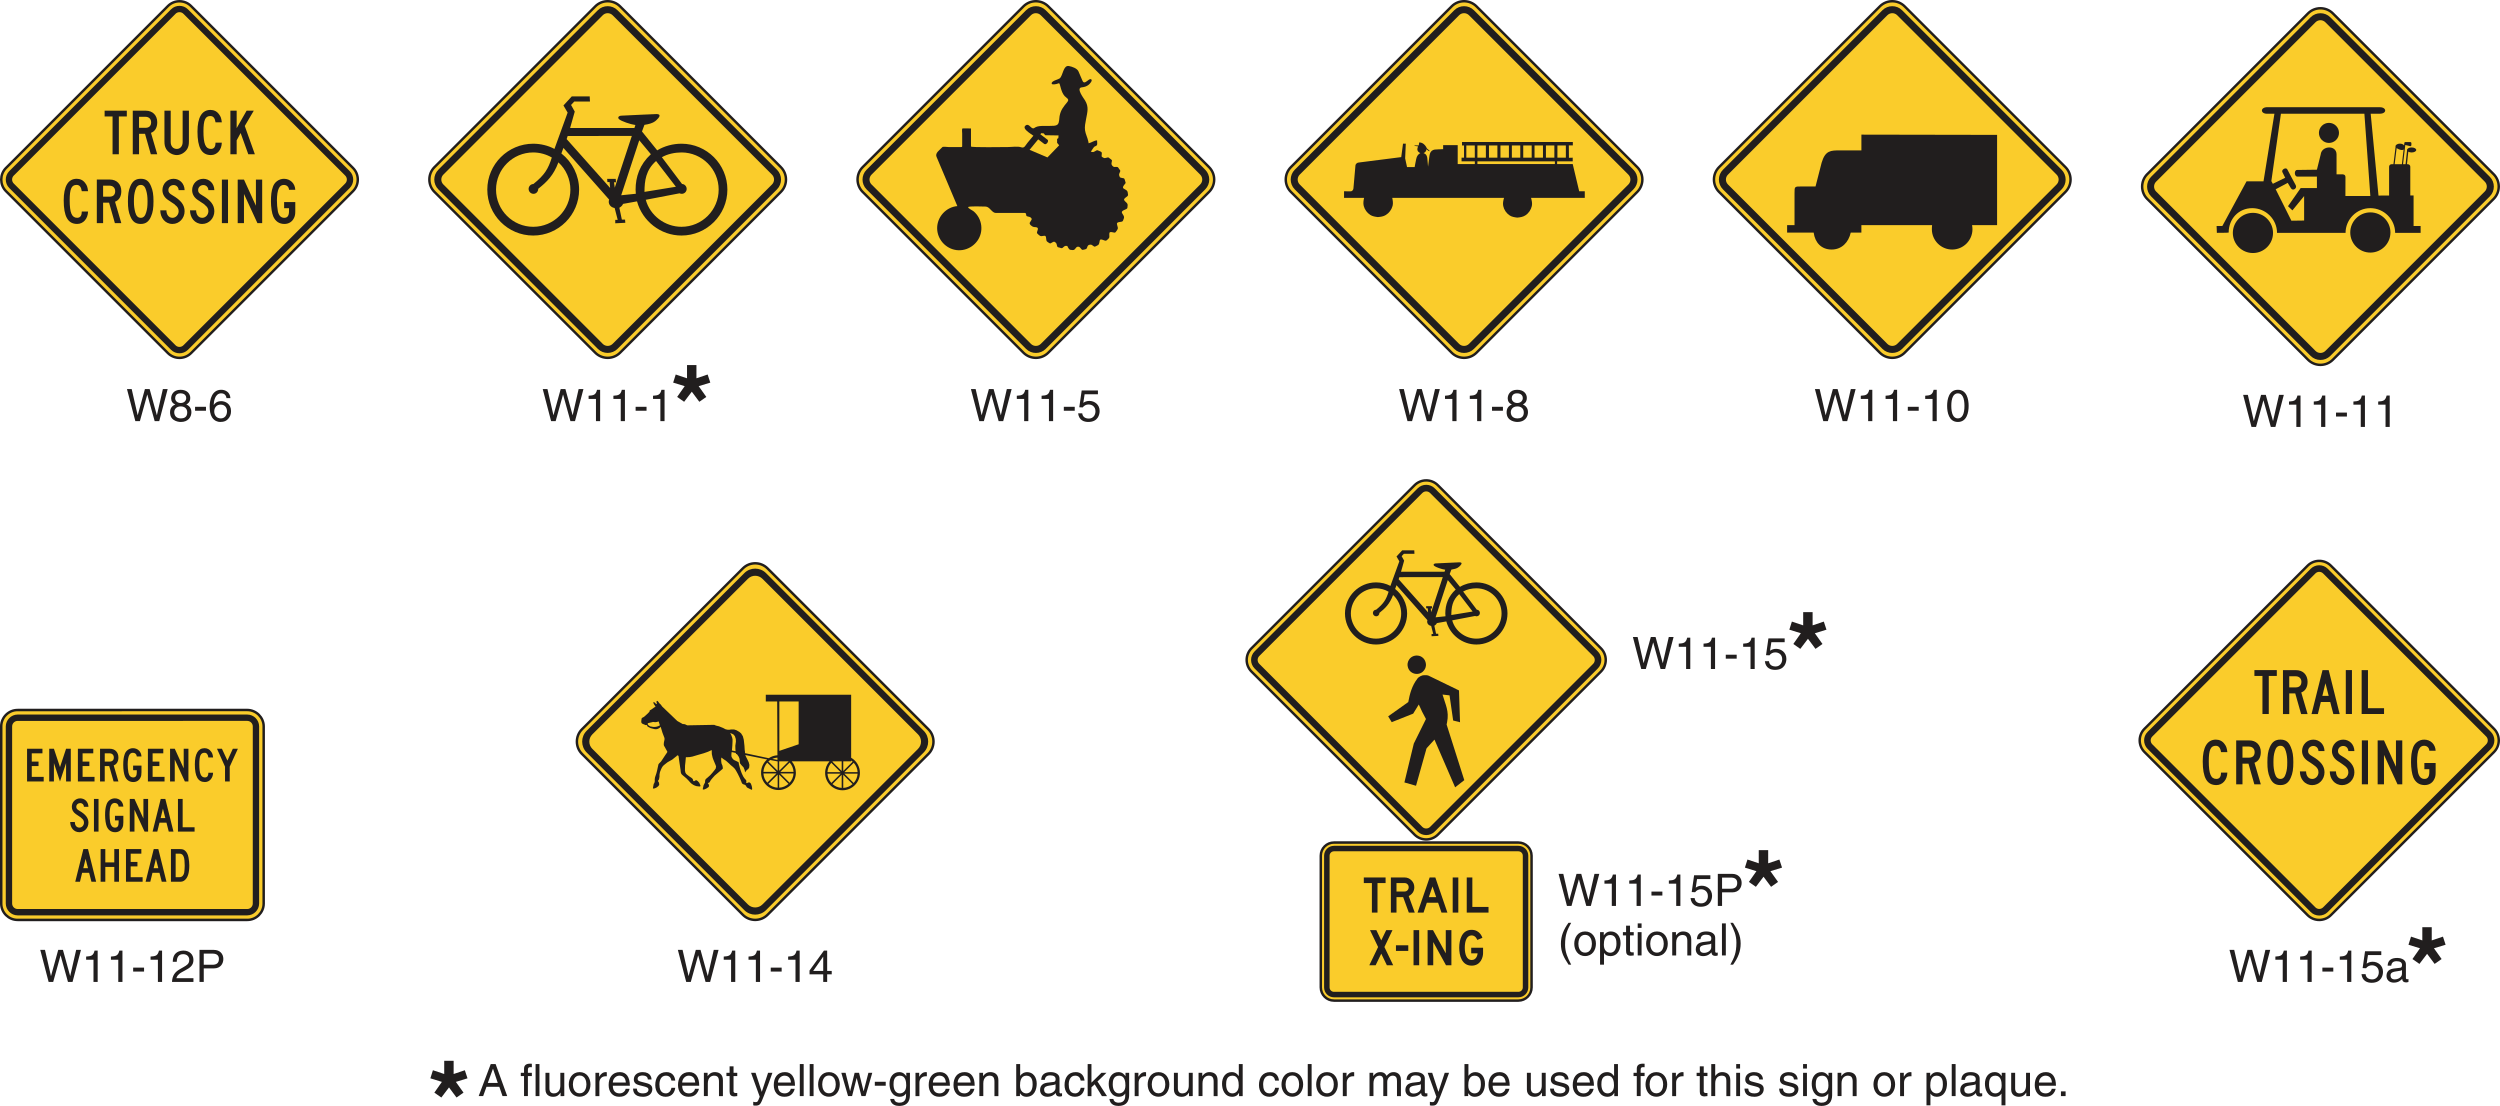 <?xml version="1.0" encoding="UTF-8"?>
<svg width="504.74pt" height="223.28pt" version="1.2" viewBox="0 0 504.74 223.28" xmlns="http://www.w3.org/2000/svg" xmlns:xlink="http://www.w3.org/1999/xlink"><defs><symbol id="y" overflow="visible"></symbol><symbol id="d" overflow="visible"><path d="m4.234-5.359h0.016l1.484 5.359h0.922l1.703-6.469h-0.969l-1.203 5.266h-0.016l-1.453-5.266h-0.953l-1.453 5.266h-0.016l-1.203-5.266h-0.953l1.688 6.469h0.922z"/></symbol><symbol id="a" overflow="visible"><path d="m3.234-6.328h-0.625c-0.25 1.031-0.672 1.141-1.703 1.203v0.641h1.484v4.484h0.844z"/></symbol><symbol id="c" overflow="visible"><path d="m2.594-2.891h-2.203v0.797h2.203z"/></symbol><symbol id="r" overflow="visible"><path d="m4.422-4.703c0-0.734-0.547-1.625-1.953-1.625-1.5 0-1.906 1.078-1.906 1.734 0 0.594 0.312 1.031 0.844 1.234-0.656 0.266-1.062 0.766-1.062 1.547 0 0.297 0 0.984 0.641 1.5 0.516 0.391 1.172 0.484 1.531 0.484 1.484 0 2.141-0.984 2.141-2 0-0.469-0.188-1.172-1.031-1.531 0.266-0.156 0.797-0.422 0.797-1.344zm-1.922 1.734c0.719 0 1.312 0.375 1.312 1.234 0 0.984-0.703 1.188-1.281 1.188-1.094 0-1.344-0.75-1.344-1.25 0-0.594 0.422-1.172 1.312-1.172zm-0.016-0.688c-0.578 0-1.109-0.359-1.109-0.969 0-0.406 0.203-0.984 1.062-0.984 0.922 0 1.172 0.547 1.172 0.938 0 0.578-0.438 1.016-1.125 1.016z"/></symbol><symbol id="ab" overflow="visible"><path d="m4.531-4.641c-0.078-1.297-1.125-1.688-1.844-1.688-1.891 0-2.344 2-2.344 3.391 0 0.828 0.109 1.594 0.484 2.188 0.453 0.703 1.141 0.922 1.625 0.922 0.891 0 1.266-0.25 1.609-0.609 0.422-0.469 0.594-0.938 0.594-1.594 0-1.5-1.203-2-1.969-2-0.875 0-1.312 0.438-1.516 0.766l-0.016-0.016c0-0.656 0.266-2.328 1.5-2.328 0.688 0 1 0.406 1.094 0.969zm-3.266 2.703c0-0.75 0.422-1.391 1.297-1.391 0.984 0 1.281 0.781 1.281 1.344 0 0.844-0.484 1.438-1.25 1.438-0.922 0-1.328-0.719-1.328-1.391z"/></symbol><symbol id="k" overflow="visible"><path d="m1.594-5.422h2.688v-0.766h-3.281l-0.484 3.391 0.688 0.031c0.297-0.391 0.719-0.594 1.172-0.594 0.781 0 1.406 0.484 1.406 1.391 0 0.797-0.516 1.453-1.328 1.453-0.719 0-1.266-0.328-1.344-1.062h-0.828c0.156 1.422 1.219 1.75 2.047 1.75 1.984 0 2.297-1.516 2.297-2.219 0-1.312-1.047-2.031-2.078-2.031-0.562 0-0.953 0.188-1.219 0.391z"/></symbol><symbol id="aa" overflow="visible"><path d="m3.828-3.078c0 1.578-0.422 2.531-1.328 2.531s-1.328-0.953-1.328-2.531 0.422-2.531 1.328-2.531 1.328 0.953 1.328 2.531zm0.844 0c0-1.312-0.359-3.25-2.172-3.25s-2.172 1.938-2.172 3.25 0.359 3.25 2.172 3.25 2.172-1.938 2.172-3.25z"/></symbol><symbol id="z" overflow="visible"><path d="m4.297-1.875 0.641 1.875h0.953l-2.344-6.469h-0.984l-2.438 6.469h0.906l0.672-1.875zm-2.328-0.781 1.031-2.844h0.031l0.953 2.844z"/></symbol><symbol id="b" overflow="visible"></symbol><symbol id="x" overflow="visible"><path d="m2.359-4.047v-0.656h-0.797v-0.594c0-0.375 0.125-0.547 0.469-0.547 0.109 0 0.234 0.016 0.328 0.016v-0.703c-0.125-0.016-0.25-0.016-0.359-0.016-0.781 0-1.219 0.312-1.219 1.031v0.812h-0.656v0.656h0.656v4.047h0.781v-4.047z"/></symbol><symbol id="h" overflow="visible"><path d="m1.391-6.469h-0.781v6.469h0.781z"/></symbol><symbol id="m" overflow="visible"><path d="m4.406 0v-4.703h-0.797v2.594c0 0.672-0.297 1.562-1.297 1.562-0.516 0-0.906-0.266-0.906-1.031v-3.125h-0.797v3.375c0 1.125 0.844 1.469 1.531 1.469 0.75 0 1.156-0.297 1.5-0.844l0.016 0.016v0.688z"/></symbol><symbol id="e" overflow="visible"><path d="m0.312-2.359c0 1.219 0.688 2.484 2.188 2.484s2.188-1.266 2.188-2.484-0.688-2.484-2.188-2.484-2.188 1.266-2.188 2.484zm0.828 0c0-0.625 0.234-1.797 1.359-1.797 1.141 0 1.375 1.172 1.375 1.797s-0.234 1.797-1.375 1.797c-1.125 0-1.359-1.172-1.359-1.797z"/></symbol><symbol id="g" overflow="visible"><path d="m1.484-2.734c0-0.688 0.469-1.266 1.203-1.266h0.297v-0.812c-0.062-0.016-0.109-0.031-0.203-0.031-0.594 0-1.016 0.375-1.328 0.922h-0.016v-0.781h-0.75v4.703h0.797z"/></symbol><symbol id="f" overflow="visible"><path d="m3.781-1.469c-0.016 0.344-0.453 0.922-1.203 0.922-0.906 0-1.375-0.562-1.375-1.547h3.438c0-1.672-0.656-2.75-2.016-2.75-1.562 0-2.266 1.156-2.266 2.625 0 1.359 0.781 2.359 2.109 2.359 0.75 0 1.062-0.188 1.281-0.328 0.594-0.391 0.797-1.062 0.828-1.281zm-2.578-1.266c0-0.719 0.578-1.391 1.312-1.391 0.953 0 1.266 0.672 1.312 1.391z"/></symbol><symbol id="l" overflow="visible"><path d="m4.016-3.359c0-0.234-0.109-1.484-1.797-1.484-0.922 0-1.781 0.469-1.781 1.5 0 0.656 0.438 0.984 1.094 1.141l0.922 0.234c0.672 0.172 0.938 0.297 0.938 0.672 0 0.516-0.516 0.75-1.094 0.75-1.109 0-1.219-0.594-1.25-0.969h-0.766c0.031 0.578 0.172 1.656 2.031 1.656 1.062 0 1.859-0.594 1.859-1.562 0-0.641-0.344-1-1.312-1.234l-0.797-0.203c-0.609-0.156-0.859-0.25-0.859-0.625 0-0.594 0.703-0.672 0.938-0.672 1 0 1.109 0.5 1.125 0.797z"/></symbol><symbol id="q" overflow="visible"><path d="m4.297-3.125c-0.062-0.812-0.531-1.719-1.766-1.719-1.562 0-2.266 1.156-2.266 2.625 0 1.359 0.781 2.359 2.109 2.359 1.375 0 1.844-1.062 1.922-1.812h-0.766c-0.141 0.734-0.594 1.125-1.125 1.125-1.094 0-1.297-1-1.297-1.812 0-0.828 0.328-1.766 1.297-1.766 0.672 0 1.016 0.375 1.125 1z"/></symbol><symbol id="j" overflow="visible"><path d="m4.422-3.203c0-1.344-0.922-1.641-1.656-1.641-0.797 0-1.25 0.547-1.422 0.797h-0.016v-0.656h-0.75v4.703h0.797v-2.562c0-1.281 0.797-1.562 1.25-1.562 0.766 0 1 0.406 1 1.234v2.891h0.797z"/></symbol><symbol id="p" overflow="visible"><path d="m2.312-4.047v-0.656h-0.75v-1.312h-0.797v1.312h-0.641v0.656h0.641v3.109c0 0.562 0.172 1 0.953 1 0.078 0 0.312-0.031 0.594-0.062v-0.625h-0.281c-0.156 0-0.469 0-0.469-0.359v-3.062z"/></symbol><symbol id="w" overflow="visible"><path d="m2.266-0.875h-0.016l-1.25-3.828h-0.906l1.75 4.828c-0.375 0.969-0.422 1.094-0.828 1.094-0.219 0-0.391-0.047-0.484-0.078v0.719c0.125 0.031 0.219 0.062 0.328 0.062 1.016 0 1.109-0.109 1.844-2.016 0.609-1.531 1.156-3.078 1.703-4.609h-0.875z"/></symbol><symbol id="al" overflow="visible"><path d="m3.219-3.641h0.016l0.953 3.641h0.828l1.359-4.703h-0.781l-0.953 3.688h-0.031l-0.906-3.688h-0.891l-0.906 3.688h-0.016l-0.906-3.688h-0.859l1.359 4.703h0.812z"/></symbol><symbol id="o" overflow="visible"><path d="m1.172-2.359c0-0.609 0.062-1.766 1.297-1.766 1.141 0 1.266 1.234 1.266 1.984 0 1.266-0.781 1.594-1.281 1.594-0.875 0-1.281-0.781-1.281-1.812zm3.312-2.344h-0.734v0.688c-0.203-0.281-0.578-0.828-1.422-0.828-1.25 0-1.969 1.031-1.969 2.344 0 1.125 0.469 2.641 2.078 2.641 0.625 0 1.031-0.297 1.266-0.672v0.203c0 0.547 0.016 1.656-1.344 1.656-0.188 0-0.922 0-1.062-0.75h-0.797c0.156 1.25 1.25 1.406 1.797 1.406 2.188 0 2.188-1.703 2.188-2.375z"/></symbol><symbol id="v" overflow="visible"><path d="m1.266 0v-0.578h0.016c0.172 0.25 0.5 0.719 1.297 0.719 1.609 0 2.078-1.516 2.078-2.641 0-1.312-0.719-2.344-1.969-2.344-0.547 0.016-1.016 0.234-1.359 0.734h-0.016v-2.359h-0.797v6.469zm2.562-2.359c0 1.031-0.406 1.812-1.266 1.812-0.5 0-1.281-0.328-1.281-1.594 0-0.75 0.125-1.984 1.266-1.984 1.219 0 1.281 1.156 1.281 1.766z"/></symbol><symbol id="i" overflow="visible"><path d="m1.281-3.281c0.062-0.359 0.188-0.906 1.078-0.906 0.75 0 1.109 0.266 1.109 0.766 0 0.469-0.219 0.547-0.406 0.562l-1.312 0.156c-1.312 0.172-1.422 1.078-1.422 1.484 0 0.812 0.609 1.359 1.469 1.359 0.922 0 1.391-0.438 1.703-0.766 0.031 0.359 0.141 0.719 0.844 0.719 0.172 0 0.297-0.062 0.422-0.094v-0.578c-0.078 0.016-0.188 0.031-0.25 0.031-0.172 0-0.266-0.078-0.266-0.266v-2.719c0-1.203-1.375-1.312-1.75-1.312-1.156 0-1.906 0.438-1.938 1.562zm2.172 1.656c0 0.625-0.719 1.109-1.453 1.109-0.594 0-0.859-0.312-0.859-0.828 0-0.594 0.625-0.703 1.016-0.766 0.969-0.125 1.172-0.188 1.297-0.297z"/></symbol><symbol id="ak" overflow="visible"><path d="m2.594-2.953 1.812-1.75h-1.016l-2.016 1.984v-3.75h-0.766v6.469h0.766v-1.781l0.656-0.594 1.453 2.375h1.031z"/></symbol><symbol id="u" overflow="visible"><path d="m4.484-6.469h-0.781v2.422h-0.016c-0.203-0.266-0.562-0.797-1.406-0.797-1.25 0-1.969 1.031-1.969 2.344 0 1.125 0.469 2.641 2.078 2.641 0.453 0 1-0.156 1.328-0.781h0.031v0.641h0.734zm-3.344 4.109c0-0.609 0.062-1.766 1.281-1.766 1.141 0 1.266 1.234 1.266 1.984 0 1.266-0.781 1.594-1.281 1.594-0.875 0-1.266-0.781-1.266-1.812z"/></symbol><symbol id="aj" overflow="visible"><path d="m0.578 0h0.797v-2.562c0-1.281 0.797-1.562 1.25-1.562 0.578 0 0.734 0.469 0.734 0.859v3.266h0.797v-2.875c0-0.625 0.438-1.25 1.094-1.25 0.688 0 0.875 0.438 0.875 1.078v3.047h0.797v-3.266c0-1.312-0.953-1.578-1.453-1.578-0.734 0-1.047 0.328-1.453 0.766-0.125-0.25-0.391-0.766-1.25-0.766-0.844 0-1.25 0.547-1.422 0.797h-0.016v-0.656h-0.75z"/></symbol><symbol id="ai" overflow="visible"><path d="m4.422-3.203c0-1.344-0.922-1.641-1.656-1.641-0.75 0-1.141 0.469-1.375 0.766h-0.016v-2.391h-0.797v6.469h0.797v-2.562c0-1.188 0.672-1.562 1.312-1.562 0.766 0 0.938 0.406 0.938 1.047v3.078h0.797z"/></symbol><symbol id="n" overflow="visible"><path d="m1.391-4.703h-0.781v4.703h0.781zm0-0.859v-0.906h-0.781v0.906z"/></symbol><symbol id="t" overflow="visible"><path d="m1.281-2.141c0-0.75 0.125-1.984 1.266-1.984 1.219 0 1.281 1.156 1.281 1.766 0 1.031-0.406 1.812-1.266 1.812-0.5 0-1.281-0.328-1.281-1.594zm-0.766 4h0.797v-2.359h0.016c0.203 0.344 0.625 0.641 1.25 0.641 1.609 0 2.078-1.516 2.078-2.641 0-1.312-0.719-2.344-1.969-2.344-0.844 0-1.219 0.531-1.406 0.797h-0.016v-0.656h-0.75z"/></symbol><symbol id="ah" overflow="visible"><path d="m4.453-4.703h-0.75v0.656h-0.016c-0.203-0.266-0.562-0.797-1.406-0.797-1.25 0-1.969 1.031-1.969 2.344 0 1.125 0.469 2.641 2.078 2.641 0.625 0 1.031-0.297 1.25-0.641h0.016v2.359h0.797zm-0.766 2.562c0 1.266-0.781 1.594-1.281 1.594-0.875 0-1.266-0.781-1.266-1.812 0-0.609 0.062-1.766 1.281-1.766 1.141 0 1.266 1.234 1.266 1.984z"/></symbol><symbol id="ag" overflow="visible"><path d="m1.719-0.953h-0.938v0.953h0.938z"/></symbol><symbol id="af" overflow="visible"><path d="m1.188-4.062c0.031-0.438 0.078-1.547 1.281-1.547 0.922 0 1.25 0.625 1.25 1.141 0 0.828-0.484 1.078-1.156 1.469l-0.844 0.484c-0.844 0.5-1.438 1.203-1.484 2.516h4.328v-0.75h-3.438c0.031-0.234 0.219-0.734 1.094-1.219l0.656-0.359c0.938-0.5 1.688-0.969 1.688-2.109 0-1.172-0.875-1.891-1.984-1.891-0.672 0-2.188 0.203-2.188 2.266z"/></symbol><symbol id="s" overflow="visible"><path d="m1.641-5.719h1.781c0.719 0 1.281 0.266 1.281 1.078 0 0.875-0.531 1.172-1.312 1.172h-1.75zm0 2.984h2.047c1.391 0 1.906-1.016 1.906-1.906 0-1.047-0.719-1.828-1.906-1.828h-2.906v6.469h0.859z"/></symbol><symbol id="ae" overflow="visible"><path d="m4.703-1.531v-0.688h-0.922v-4.109h-0.656l-2.906 4.016v0.781h2.766v1.531h0.797v-1.531zm-1.734-3.562h0.016v2.875h-2.031z"/></symbol><symbol id="ad" overflow="visible"><path d="m2.141-6.594c-0.984 1.375-1.531 2.656-1.531 4.25 0 1.672 0.609 2.797 1.547 4.203h0.531c-0.719-1.406-1.234-2.5-1.234-4 0-2.156 0.469-3.016 1.234-4.453z"/></symbol><symbol id="ac" overflow="visible"><path d="m0.859 1.859c0.984-1.375 1.531-2.656 1.531-4.25 0-1.672-0.625-2.797-1.547-4.203h-0.531c0.719 1.406 1.219 2.5 1.219 4 0 2.156-0.453 3.016-1.219 4.453z"/></symbol></defs><g transform="translate(-53.473 -76.331)"><g fill="#211e1e"><use x="215.137" y="64.062" width="100%" height="100%" xlink:href="#y"/><use x="218.473" y="64.062" width="100%" height="100%" xlink:href="#y"/></g><path d="m314.09 110.08 32.473-32.473c1.371-1.371 3.621-1.371 4.996 0l32.469 32.473c1.375 1.375 1.375 3.621 0 4.996l-32.469 32.473c-1.375 1.375-3.625 1.375-4.996 0l-32.473-32.473c-1.375-1.375-1.375-3.621 0-4.996" fill="#facc2b"/><path transform="matrix(1 0 0 -1 314.09 110.08)" d="m0.002 9.6875e-4 32.473 32.473c1.371 1.371 3.621 1.371 4.996 0l32.469-32.473c1.375-1.375 1.375-3.621 0-4.996l-32.469-32.473c-1.375-1.375-3.625-1.375-4.996 0l-32.473 32.473c-1.375 1.375-1.375 3.621 0 4.996z" fill="none" stroke="#211e1e" stroke-width=".5"/><g fill-rule="evenodd"><path d="m314.88 110.6 32.203-32.203c1.094-1.09 2.875-1.09 3.969 0l32.199 32.203c1.094 1.094 1.094 2.875 0 3.965l-32.199 32.207c-1.094 1.09-2.875 1.09-3.969 0l-32.203-32.207c-1.09-1.09-1.09-2.871 0-3.965" fill="#211e1e"/><path d="m315.88 111.59 32.188-32.187c0.543-0.547 1.438-0.547 1.984 0l32.188 32.187c0.543 0.547 0.543 1.438 0 1.98l-32.188 32.191c-0.547 0.543-1.441 0.543-1.984 0l-32.188-32.191c-0.543-0.543-0.543-1.434 0-1.98" fill="#facc2b"/><path d="m324.83 116.28v-1.336l1.188 0.023c0.172 0 0.34-0.016 0.473-0.129 0.137-0.117 0.219-0.289 0.234-0.465l0.406-4.621c0.012-0.184 0.133-0.352 0.273-0.465 0.105-0.082 0.246-0.125 0.379-0.141 0.137-0.019 0.273-0.035 0.41-0.051l8.184-1.043 0.359-2.711h0.559l-0.129 2.969 0.383 1.758h1.535l0.125-0.68c0.062-0.297 0.109-0.598 0.18-0.895 0.035-0.148 0.078-0.293 0.121-0.441 0.043-0.109 0.094-0.215 0.164-0.316 0.078-0.109 0.168-0.211 0.27-0.301 0.086-0.074 0.191-0.133 0.289-0.188-0.148-0.078-0.297-0.168-0.414-0.293-0.148-0.16-0.211-0.395-0.176-0.605 0.023-0.16 0.078-0.309 0.145-0.457-0.121-0.019-0.242-0.043-0.363-0.059-0.055-8e-3 -0.109-0.012-0.164-0.019-0.066-8e-3 -0.133-0.016-0.199-0.027v-0.105h0.855l0.082-0.574v-0.019c0.117 0 0.23 8e-3 0.344 0.035 0.191 0.043 0.375 0.137 0.527 0.254 0.203 0.16 0.391 0.359 0.52 0.582 0.066 0.109 0.121 0.219 0.168 0.336l0.531 0.449-0.066 0.145-0.574-0.422c-8e-3 0.109-0.023 0.211-0.066 0.312-0.055 0.129-0.133 0.227-0.242 0.312-0.082 0.066-0.168 0.105-0.266 0.137 0.125 0.047 0.238 0.109 0.348 0.184 0.27 0.191 0.391 0.559 0.422 0.879l0.148 1.691 0.254-1.992c0.055-0.438 0.137-0.902 0.488-1.207 0.359-0.305 0.84-0.277 1.281-0.297l1.023-0.043v-0.805h2.941v3.816l3.457-4e-3v-0.543h-2.68v-0.742h0.5v-2.465h-0.406v-0.699h22.375v0.68h-0.809l0.019 2.508 0.766-0.023v0.742h-3.148v0.543h3.148l1.305 5.492h1.129v1.336h-10.848c0.141 0.523 0.281 1.098 0.16 1.641-0.172 0.77-0.645 1.469-1.312 1.895-0.512 0.328-1.039 0.395-1.637 0.449-0.527-0.062-1.102-0.148-1.547-0.453-0.652-0.441-1.121-1.121-1.281-1.891-0.117-0.562 8e-3 -1.094 0.164-1.641h-22.57c0.109 0.523 0.207 1.098 0.066 1.625-0.207 0.758-0.699 1.434-1.375 1.84-0.508 0.309-1.02 0.367-1.609 0.414-0.516-0.066-1.078-0.148-1.523-0.438-0.648-0.418-1.129-1.074-1.32-1.824-0.137-0.547-0.043-1.07 0.074-1.617z" fill="#211e1e"/></g><g fill="#facc2b" fill-rule="evenodd"><path d="m351.76 109.45h15.637v-0.543h-15.637z"/><path d="m349.52 105.7v2.465h1.711l-8e-3 -2.465z"/><path d="m351.76 105.7-4e-3 2.465h1.711l-4e-3 -2.465z"/><path d="m354.09 108.16h1.703v-2.461h-1.703z"/><path d="m356.41 108.16h1.707v-2.461h-1.707z"/><path d="m358.71 108.16h1.703v-2.461h-1.703z"/><path d="m361.01 108.16h1.703v-2.461h-1.703z"/><path d="m363.29 108.16h1.703v-2.461h-1.703z"/><path d="m365.59 108.16h1.703v-2.461h-1.703z"/><path d="m367.91 108.16h1.703v-2.461h-1.703z"/></g><g><g fill="#211e1e"><use x="335.81" y="161.353" width="100%" height="100%" xlink:href="#d"/><use x="344.306" y="161.353" width="100%" height="100%" xlink:href="#a"/><use x="349.31" y="161.353" width="100%" height="100%" xlink:href="#a"/><use x="354.314" y="161.353" width="100%" height="100%" xlink:href="#c"/><use x="357.311" y="161.353" width="100%" height="100%" xlink:href="#r"/></g><path transform="matrix(1 0 0 -1 54.675 110.25)" d="m4.8125e-4 -4.9375e-4 32.699 32.699c1.285 1.289 3.383 1.289 4.672 0l32.699-32.699c1.285-1.285 1.285-3.383 0-4.672l-32.699-32.699c-1.289-1.285-3.387-1.285-4.672 0l-32.699 32.699c-1.27 1.27-1.27 3.402 0 4.672" fill="#facc2b" stroke="#211e1e" stroke-width=".5"/><path d="m55.332 110.89 32.684-32.684c0.926-0.926 2.461-0.926 3.391 0l32.684 32.684c0.926 0.926 0.922 2.461 0 3.391l-32.684 32.684c-0.93 0.922-2.461 0.926-3.391 0l-32.684-32.684c-0.922-0.93-0.926-2.465 0-3.391" fill="#211e1e" fill-rule="evenodd"/><path d="m56.25 111.78 32.66-32.66c0.434-0.445 1.168-0.445 1.598 0l32.66 32.66c0.445 0.434 0.445 1.168 0 1.598l-32.66 32.66c-0.43 0.445-1.164 0.449-1.598 0l-32.66-32.66c-0.445-0.43-0.445-1.164 0-1.598" fill="#facc2b" fill-rule="evenodd"/></g><g fill="#211e1e"><path d="m104.93 107.48-2.039-5.715 1.82-3.086h-1.449l-2.008 3.519v-3.519h-1.266v8.801h1.266v-2.809l0.801-1.484 1.547 4.293zm-6.672-6.457c-0.094-0.801-0.219-1.172-0.559-1.605-0.398-0.586-1.02-0.895-1.727-0.895-1.73 0-2.629 1.512-2.629 4.356 0 3.242 0.836 4.762 2.719 4.762 1.238 0 2.164-1.055 2.195-2.508h-1.27c0 0.648-0.184 1.266-0.926 1.266-1.082 0-1.512-1.016-1.512-3.551 0-2.285 0.371-3.09 1.391-3.09 0.586 0 0.926 0.402 1.047 1.266zm-6.644 3.832v-6.176h-1.266v6.332c0 0.832-0.492 1.387-1.172 1.387-0.742 0-1.238-0.555-1.238-1.387v-6.332h-1.266v6.176c0 0.711 0.094 1.082 0.34 1.543 0.434 0.742 1.297 1.242 2.164 1.242 0.832 0 1.668-0.531 2.102-1.242 0.246-0.461 0.336-0.832 0.336-1.543m-7.629-3.832c0 0.711-0.402 1.113-1.141 1.113h-1.301v-2.223h1.301c0.68 0 1.141 0.434 1.141 1.109m1.234 6.457-1.266-4.324c0.836-0.309 1.266-1.082 1.266-2.133 0-1.418-0.926-2.344-2.316-2.344h-2.625v8.801h1.266v-4.137h1.207l1.172 4.137zm-6.144-7.629v-1.172h-4.481v1.172h1.605v7.629h1.27v-7.629z" fill-rule="evenodd"/><path d="m113.09 118.95v-1.824h-2.254v1.234h0.988v0.59c0 0.926-0.309 1.359-0.961 1.359-0.68 0-1.109-0.465-1.293-1.328-0.125-0.68-0.188-1.453-0.188-2.195 0-1.051 0.152-2.039 0.402-2.469 0.215-0.434 0.555-0.648 0.988-0.648 0.617 0 1.02 0.398 1.051 0.984h1.266c-0.062-1.297-1.02-2.223-2.285-2.223-1.02 0-1.918 0.68-2.227 1.605-0.309 0.836-0.402 1.73-0.402 2.969 0 1.141 0.188 2.375 0.465 3.023 0.434 0.988 1.203 1.52 2.254 1.52 0.898 0 1.609-0.469 1.949-1.238 0.184-0.371 0.246-0.742 0.246-1.359m-6.684 2.438v-8.801h-1.266v5.281l-2.41-5.281h-1.266v8.801h1.266v-5.898l2.719 5.898zm-6.898-8.801h-1.238v8.801h1.238zm-2.762 6.394c0-1.27-0.742-2.227-2.441-3.215-0.648-0.371-0.832-0.617-0.832-1.051 0-0.586 0.461-1.02 1.051-1.02 0.555 0 0.988 0.402 1.02 1.02h1.203c-0.031-1.328-0.988-2.285-2.223-2.285-1.266 0-2.258 1.02-2.258 2.285 0 0.773 0.371 1.453 1.082 1.949 1.793 1.203 1.297 0.863 1.484 1.047 0.523 0.402 0.711 0.773 0.711 1.27 0 0.707-0.559 1.328-1.238 1.328-0.863 0-1.234-0.773-1.234-1.516h-1.234c0 1.453 0.926 2.754 2.469 2.754 1.359 0 2.441-1.148 2.441-2.566m-6.004 0c0-1.27-0.742-2.227-2.441-3.215-0.648-0.371-0.832-0.617-0.832-1.051 0-0.586 0.465-1.02 1.051-1.02 0.555 0 0.988 0.402 1.02 1.02h1.203c-0.031-1.328-0.988-2.285-2.223-2.285-1.266 0-2.254 1.02-2.254 2.285 0 0.773 0.367 1.453 1.078 1.949 1.793 1.203 1.297 0.863 1.484 1.047 0.523 0.402 0.711 0.773 0.711 1.27 0 0.707-0.559 1.328-1.238 1.328-0.863 0-1.23-0.773-1.23-1.516h-1.238c0 1.453 0.926 2.754 2.469 2.754 1.359 0 2.441-1.148 2.441-2.566m-7.484-2.008c0 1.016-0.062 1.543-0.277 2.254-0.219 0.742-0.559 1.082-1.082 1.082-0.559 0-0.898-0.34-1.113-1.082-0.184-0.711-0.277-1.266-0.277-2.223 0-0.992 0.062-1.578 0.277-2.258 0.215-0.738 0.555-1.078 1.113-1.078 0.523 0 0.863 0.34 1.082 1.109 0.184 0.648 0.277 1.207 0.277 2.195m1.203 0c0-1.328-0.125-2.164-0.492-3.027-0.434-1.082-1.051-1.516-2.07-1.516-1.02 0-1.637 0.434-2.102 1.484-0.371 0.832-0.496 1.73-0.496 3.059 0 1.359 0.125 2.191 0.496 3.055 0.434 1.051 1.051 1.52 2.102 1.52 0.988 0 1.637-0.469 2.07-1.52 0.367-0.832 0.492-1.695 0.492-3.055m-7.734-2.039c0 0.711-0.398 1.109-1.141 1.109h-1.297v-2.223h1.297c0.68 0 1.141 0.434 1.141 1.113m1.238 6.453-1.27-4.324c0.836-0.309 1.27-1.078 1.27-2.129 0-1.422-0.93-2.348-2.316-2.348h-2.629v8.801h1.27v-4.137h1.203l1.176 4.137zm-6.715-6.453c-0.094-0.805-0.215-1.176-0.555-1.605-0.402-0.59-1.02-0.898-1.73-0.898-1.73 0-2.629 1.516-2.629 4.356 0 3.242 0.836 4.762 2.719 4.762 1.238 0 2.164-1.055 2.195-2.508h-1.266c0 0.648-0.188 1.27-0.93 1.27-1.078 0-1.512-1.02-1.512-3.555 0-2.285 0.371-3.086 1.391-3.086 0.586 0 0.926 0.398 1.051 1.266z" fill-rule="evenodd"/><use x="78.966" y="161.353" width="100%" height="100%" xlink:href="#d"/><use x="87.462" y="161.353" width="100%" height="100%" xlink:href="#r"/><use x="92.466" y="161.353" width="100%" height="100%" xlink:href="#c"/><use x="95.463" y="161.353" width="100%" height="100%" xlink:href="#ab"/></g><path d="m227.64 110.08 32.473-32.473c1.375-1.371 3.621-1.371 4.996 0l32.473 32.473c1.375 1.375 1.375 3.621 0 4.996l-32.473 32.473c-1.375 1.375-3.621 1.375-4.996 0l-32.473-32.473c-1.371-1.375-1.371-3.621 0-4.996" fill="#facc2b"/><path transform="matrix(1 0 0 -1 227.64 110.08)" d="m-4.75e-4 9.6875e-4 32.473 32.473c1.375 1.371 3.621 1.371 4.996 0l32.473-32.473c1.375-1.375 1.375-3.621 0-4.996l-32.473-32.473c-1.375-1.375-3.621-1.375-4.996 0l-32.473 32.473c-1.371 1.375-1.371 3.621 0 4.996z" fill="none" stroke="#211e1e" stroke-width=".5"/><g><g fill-rule="evenodd"><path d="m228.43 110.6 32.203-32.203c1.09-1.09 2.875-1.09 3.965 0l32.203 32.203c1.09 1.094 1.09 2.875 0 3.965l-32.203 32.207c-1.09 1.09-2.875 1.09-3.965 0l-32.203-32.207c-1.09-1.09-1.09-2.871 0-3.965" fill="#211e1e"/><path d="m229.43 111.59 32.191-32.187c0.543-0.547 1.434-0.547 1.98 0l32.191 32.187c0.543 0.547 0.543 1.438 0 1.98l-32.191 32.191c-0.547 0.543-1.438 0.543-1.98 0l-32.191-32.191c-0.543-0.543-0.543-1.434 0-1.98" fill="#facc2b"/><path d="m268.95 125.99c-0.508-0.09-0.539 0.051-0.93 0.367-0.203 0.164-0.348 0.047-0.602-0.027-0.266-0.074-0.449-0.043-0.516-0.309-0.137-0.523-0.102-0.66-0.59-0.898-0.199-8e-3 -0.566 0.266-0.75 0.348-0.133 0.062-0.504-0.246-0.621-0.316-0.473-0.273-4e-3 -1.344-0.688-1.215-0.805 0.156-0.812 0.062-1.398-0.512-0.098-0.094 0.113-0.613 0.145-0.742 0.125-0.531-0.406-0.492-0.762-0.512-0.297-0.016-1.039-0.535-0.855-0.895 0.086-0.16 0.414-0.582 0.395-0.758-0.203-0.426-0.5-0.398-0.949-0.527-0.309-0.086-0.039-0.672-0.469-0.672h-5.859c-0.773 0-1.211-1.285-2.047-1.285-0.445 0-3.519-0.145-3.519 0.129 0 0.242 0.906 0.652 1.133 0.852 0.406 0.352 0.75 0.777 1.008 1.25 0.523 0.965 0.672 2.113 0.41 3.184-0.527 2.168-2.664 3.644-4.879 3.375-2.211-0.266-3.93-2.211-3.93-4.434 0-2.281 1.805-4.254 4.078-4.453-0.922-2.18-1.84-4.359-2.762-6.539-0.484-1.141-0.965-2.285-1.449-3.43-0.324-0.77 0.68-1.363 1.188-1.938 0.125-0.145 1.043-0.016 1.227-0.016h2.359c0.457 0 0.414 0.043 0.414-0.418v-2.309c0-0.184-0.117-1.031 0.098-1.031 0.16 0 1.68-0.016 1.68 0.012v3.633c0 0.234 6.801 0.113 7.477 0.113 0.816 0 1.938-0.207 2.727 0.066 0.586 0.203 0.816-0.445 1.188-0.898 0.402-0.484 0.805-0.969 1.207-1.457-0.406-0.332-2.598-1.504-1.457-2.133 0.668-0.371 1.055 1.016 1.66 0.562 0.789-0.582 2.152-0.344 3.078-0.406 0.473-0.031 1.297 0.07 1.652-0.336 0.305-0.363 0.273-1.172 0.352-1.621 0.227-1.281 0.785-1.895 1.566-2.863 0.5-0.621-0.18-0.801-0.543-1.207-0.398-0.445-0.605-1.023-0.766-1.586-0.074-0.25-0.137-0.508-0.211-0.758-0.109-0.398-0.262-0.203-0.598-0.113-0.152 0.039-0.984 0.246-1.039-0.062-0.105-0.539 1.309-0.816 1.594-1.035 0.715-0.547 0.695-2.734 1.902-2.508 0.637 0.121 1.645 0.469 1.91 1.082 0.27 0.629 0.539 1.258 0.809 1.887 0.449 1.031 1.266-0.645 1.773-0.277 0.34 0.246-0.352 0.953-0.52 1.086-0.391 0.324-0.887 0.477-1.387 0.523-1.254 0.117 0.418 2.25 0.652 2.641 0.809 1.355 0.477 2.301 0.203 3.797-0.137 0.738-0.309 1.473-0.207 2.227 0.109 0.781 0.527 1.52 0.676 2.309 0.016 0.105 0.035 0.211 0.055 0.316 0.582-0.113 1.09-0.574 1.699-0.582 0 0.582 0.211 1.016-0.383 1.191-0.352 0.109-0.59 0.777-0.883 1.07 0.457 0.145 0.469 0.141 0.875-0.078 0.215-0.109 0.352-0.27 0.566-0.16 0.176 0.09 0.625 0.219 0.734 0.375 0.148 0.219-0.074 0.684 0.059 0.914 0.465 0.293 0.465 0.32 0.98 0.184 0.32-0.086 0.309-0.105 0.562 0.109 0.102 0.082 0.527 0.34 0.504 0.477-0.074 0.441-0.227 0.703 0.074 1.047 0.289 0.328 0.473 0.234 0.902 0.23 0.262-4e-3 0.305 0.184 0.457 0.398 0.152 0.215 0.316 0.309 0.211 0.555-0.242 0.547-0.309 0.578-0.047 1.129 0.168 0.137 0.602 0.16 0.812 0.219 0.141 0.039 0.223 0.512 0.273 0.641 0.109 0.312 0.102 0.289-0.109 0.551-0.164 0.195-0.59 0.668-0.18 0.898 0.738 0.418 0.766 0.414 0.848 1.25 0.043 0.441-1.27 0.68-0.617 1.281 0.594 0.543 0.586 0.551 0.48 1.352-0.055 0.387-1.461 0.441-1.035 1.109 0.449 0.711 0.465 0.719 0.141 1.488-0.184 0.441-1.469-0.027-1.168 0.863 0.258 0.773 0.164 0.793-0.324 1.449-0.238 0.32-1.332-0.516-1.266 0.418 0.059 0.773 0.016 0.766-0.586 1.254-0.277 0.219-1.234-0.59-1.344 0.027-0.137 0.742-0.086 0.812-0.762 1.121-0.309 0.141-0.285 0.125-0.566-0.07-0.414-0.285-0.41-0.305-0.906-0.172-0.512 0.426-0.086 0.766-0.844 0.91-0.266 0.051-0.418 0.16-0.602-0.043-0.23-0.266-0.348-0.543-0.707-0.527-0.535 0.023-0.48 0.703-1.059 0.684-0.77-0.027-0.73-0.137-1.105-0.824" fill="#211e1e"/><path d="m261.34 106.58 1.742-2.117c0.398 0.305 0.801 0.605 1.203 0.914 0.41 0.328 1.023-0.555 0.691-0.828l-1.461-1.113 0.191-0.219 0.496 0.043 0.289 0.371 2.699 0.043-0.039 0.539-0.25 0.168v0.789l0.414 0.496-2.367 2.449z" fill="#facc2b"/></g><g fill="#211e1e"><use x="249.359" y="161.353" width="100%" height="100%" xlink:href="#d"/><use x="257.855" y="161.353" width="100%" height="100%" xlink:href="#a"/><use x="262.859" y="161.353" width="100%" height="100%" xlink:href="#a"/><use x="267.863" y="161.353" width="100%" height="100%" xlink:href="#c"/><use x="270.86" y="161.353" width="100%" height="100%" xlink:href="#k"/></g><path d="m400.54 110.08 32.473-32.469c1.375-1.375 3.621-1.375 4.996 0l32.469 32.469c1.375 1.375 1.375 3.625 0 4.996l-32.469 32.473c-1.375 1.375-3.621 1.375-4.996 0l-32.473-32.473c-1.371-1.371-1.371-3.621 0-4.996" fill="#facc2b"/></g><path transform="matrix(1 0 0 -1 400.54 110.08)" d="m-3.125e-5 0.001 32.473 32.469c1.375 1.375 3.621 1.375 4.996 0l32.469-32.469c1.375-1.375 1.375-3.625 0-4.996l-32.469-32.473c-1.375-1.375-3.621-1.375-4.996 0l-32.473 32.473c-1.371 1.371-1.371 3.621 0 4.996z" fill="none" stroke="#211e1e" stroke-width=".5"/><g><g fill-rule="evenodd"><path d="m401.33 110.6 32.199-32.203c1.094-1.09 2.875-1.09 3.969 0l32.203 32.203c1.09 1.094 1.09 2.875 0 3.965l-32.203 32.207c-1.094 1.09-2.875 1.09-3.969 0l-32.199-32.207c-1.094-1.09-1.094-2.871 0-3.965" fill="#211e1e"/><path d="m402.34 111.59 32.188-32.187c0.543-0.547 1.434-0.547 1.98 0l32.188 32.187c0.543 0.547 0.543 1.438 0 1.98l-32.188 32.191c-0.547 0.543-1.438 0.543-1.98 0l-32.188-32.191c-0.547-0.543-0.547-1.434 0-1.98" fill="#facc2b"/><path d="m451.63 121.79h5.047v-18.227l-27.395-0.051v3.184h-4.383c-1.789 0-2.902 0-3.641 2.469l-1.234 4.812h-2.844c-1.398 0-1.398 0-1.398 1.352v6.461h-1.496v1.496h5.359c0.27 2.035 1.57 3.426 3.621 3.426 2.031 0 3.414-1.426 3.871-3.426h2.144v-1.496h14.277c-0.035 0.195-0.047 0.613-0.047 0.82 0 2.258 1.84 4.102 4.098 4.102s4.098-1.844 4.098-4.102c0-0.258-0.031-0.578-0.078-0.82" fill="#211e1e"/></g><g fill="#211e1e"><use x="419.757" y="161.353" width="100%" height="100%" xlink:href="#d"/><use x="428.253" y="161.353" width="100%" height="100%" xlink:href="#a"/><use x="433.257" y="161.353" width="100%" height="100%" xlink:href="#a"/><use x="438.261" y="161.353" width="100%" height="100%" xlink:href="#c"/><use x="441.258" y="161.353" width="100%" height="100%" xlink:href="#a"/><use x="446.262" y="161.353" width="100%" height="100%" xlink:href="#aa"/></g><path d="m141.19 110.08 32.473-32.469c1.371-1.375 3.621-1.375 4.996 0l32.469 32.469c1.375 1.375 1.375 3.625 0 4.996l-32.469 32.473c-1.375 1.375-3.625 1.375-4.996 0l-32.473-32.473c-1.375-1.371-1.375-3.621 0-4.996" fill="#facc2b"/></g><path transform="matrix(1 0 0 -1 141.19 110.08)" d="m5.0625e-4 0.001 32.473 32.469c1.371 1.375 3.621 1.375 4.996 0l32.469-32.469c1.375-1.375 1.375-3.625 0-4.996l-32.469-32.473c-1.375-1.375-3.625-1.375-4.996 0l-32.473 32.473c-1.375 1.371-1.375 3.621 0 4.996z" fill="none" stroke="#211e1e" stroke-width=".5"/><path d="m141.97 110.6 32.207-32.207c1.09-1.09 2.875-1.09 3.965 0l32.203 32.207c1.09 1.09 1.09 2.871 0 3.961l-32.203 32.207c-1.09 1.09-2.875 1.09-3.965 0l-32.207-32.207c-1.09-1.09-1.09-2.871 0-3.961" fill="#211e1e" fill-rule="evenodd"/><path d="m142.98 111.59 32.191-32.187c0.543-0.547 1.434-0.547 1.98 0l32.188 32.187c0.547 0.547 0.547 1.438 0 1.98l-32.188 32.191c-0.547 0.543-1.438 0.543-1.98 0l-32.191-32.191c-0.543-0.543-0.543-1.434 0-1.98" fill="#facc2b" fill-rule="evenodd"/><g fill="#211e1e"><path d="m183.59 115.07 6.344-1.035-4-5.195c-2.07 1.809-2.328 3.977-2.344 6.231m-1.746 0.379c-0.012-0.223-0.047-0.586-0.047-0.84 0-2.57 0.832-5.066 3.086-7.144l-2.348-2.812-3.641 11.098zm-13.965-11.043 0.203-0.617 12.957-0.019-3.449 10.449-0.148-1.09h0.398l-0.051-0.691h-1.734l0.051 0.645h0.445l0.102 1.188s-8.723-9.816-8.773-9.863m-5.738 10.035c1.738-1.379 3.094-2.699 4.07-5.332 1.543 1.398 2.422 3.418 2.422 5.5 0 4.133-3.371 7.508-7.504 7.508s-7.508-3.375-7.508-7.508 3.375-7.504 7.508-7.504c1.316 0 2.668 0.383 3.754 1.023-0.734 2.324-1.453 3.523-3.719 5.348-0.547 0.023-0.965 0.465-0.965 0.992 0 0.547 0.445 0.992 0.988 0.992 0.547 0 0.953-0.445 0.953-1.02m21.715 2.223c0.848 3.164 3.867 5.453 7.211 5.453 4.133 0 7.504-3.375 7.504-7.508s-3.371-7.504-7.504-7.504c-1.32 0-2.848 0.312-3.961 0.965l4.074 5.406c0.496 8e-3 0.93 0.453 0.93 0.992 0 0.547-0.445 0.992-0.988 0.992-0.152 0-0.312-0.039-0.445-0.105zm-18.438-10.273 2.66-7.332-0.844-1.438 1.684-1.836h3.617l0.051 1.043h-3.172l-0.645 0.691 0.746 1.34-0.938 3.312h12.984l0.199-0.605c-1.047-0.137-2.844-0.781-3.273-1.152-0.43-0.375-0.055-0.719 0.434-0.734 2.562-0.109 6.371-0.32 7.094-0.324 0.723-0.004 0.797 0.359 0.312 0.891-0.484 0.527-0.906 1.004-2.742 1.289l-0.496 1.336 3.074 3.809c1.449-0.879 3.199-1.34 4.902-1.34 5.102 0 9.266 4.164 9.266 9.27s-4.164 9.27-9.266 9.27c-4.203 0-7.894-2.898-8.98-6.898l-2.82 0.508c-0.121 0.332-0.406 0.586-0.742 0.785l0.504 2.391h0.645l0.051 0.641-2.031 0.102v-0.695h0.496l-0.617-2.387c-0.91-0.148-1.391-0.93-1.117-1.707l-9.223-10.43-0.414 1.121c2.238 1.762 3.578 4.477 3.578 7.301 0 5.106-4.164 9.27-9.266 9.27-5.106 0-9.27-4.164-9.27-9.27s4.164-9.27 9.27-9.27c1.484 0 3.004 0.363 4.289 1.051" fill-rule="evenodd"/><use x="162.908" y="161.353" width="100%" height="100%" xlink:href="#d"/><use x="171.404" y="161.353" width="100%" height="100%" xlink:href="#a"/><use x="176.408" y="161.353" width="100%" height="100%" xlink:href="#a"/><use x="181.412" y="161.353" width="100%" height="100%" xlink:href="#c"/><use x="184.409" y="161.353" width="100%" height="100%" xlink:href="#a"/><path d="m196.88 153.58-2.348 0.715 1.543 2.172-1.41 0.984-1.52-2.039-1.547 2.039-1.41-0.984 1.523-2.172-2.328-0.715 0.516-1.637 2.281 0.762v-2.664h1.902v2.664l2.262-0.762z"/><use x="149.988" y="297.629" width="100%" height="100%" xlink:href="#z"/><use x="155.991" y="297.629" width="100%" height="100%" xlink:href="#b"/><use x="158.493" y="297.629" width="100%" height="100%" xlink:href="#x"/><use x="160.995" y="297.629" width="100%" height="100%" xlink:href="#h"/><use x="162.993" y="297.629" width="100%" height="100%" xlink:href="#m"/><use x="167.997" y="297.629" width="100%" height="100%" xlink:href="#e"/><use x="173.001" y="297.629" width="100%" height="100%" xlink:href="#g"/><use x="175.998" y="297.629" width="100%" height="100%" xlink:href="#f"/><use x="181.002" y="297.629" width="100%" height="100%" xlink:href="#l"/><use x="185.502" y="297.629" width="100%" height="100%" xlink:href="#q"/><use x="190.002" y="297.629" width="100%" height="100%" xlink:href="#f"/><use x="195.006" y="297.629" width="100%" height="100%" xlink:href="#j"/><use x="200.01" y="297.629" width="100%" height="100%" xlink:href="#p"/><use x="202.512" y="297.629" width="100%" height="100%" xlink:href="#b"/><use x="205.014" y="297.629" width="100%" height="100%" xlink:href="#w"/><use x="209.336" y="297.629" width="100%" height="100%" xlink:href="#f"/><use x="214.34" y="297.629" width="100%" height="100%" xlink:href="#h"/><use x="216.338" y="297.629" width="100%" height="100%" xlink:href="#h"/><use x="218.336" y="297.629" width="100%" height="100%" xlink:href="#e"/><use x="223.206" y="297.629" width="100%" height="100%" xlink:href="#al"/><use x="229.704" y="297.629" width="100%" height="100%" xlink:href="#c"/><use x="232.701" y="297.629" width="100%" height="100%" xlink:href="#o"/><use x="237.617" y="297.629" width="100%" height="100%" xlink:href="#g"/><use x="240.614" y="297.629" width="100%" height="100%" xlink:href="#f"/><use x="245.618" y="297.629" width="100%" height="100%" xlink:href="#f"/><use x="250.622" y="297.629" width="100%" height="100%" xlink:href="#j"/><use x="255.626" y="297.629" width="100%" height="100%" xlink:href="#b"/><use x="258.128" y="297.629" width="100%" height="100%" xlink:href="#v"/><use x="263.132" y="297.629" width="100%" height="100%" xlink:href="#i"/><use x="268.136" y="297.629" width="100%" height="100%" xlink:href="#q"/><use x="272.458" y="297.629" width="100%" height="100%" xlink:href="#ak"/><use x="276.958" y="297.629" width="100%" height="100%" xlink:href="#o"/><use x="281.873" y="297.629" width="100%" height="100%" xlink:href="#g"/><use x="284.87" y="297.629" width="100%" height="100%" xlink:href="#e"/><use x="289.874" y="297.629" width="100%" height="100%" xlink:href="#m"/><use x="294.878" y="297.629" width="100%" height="100%" xlink:href="#j"/><use x="299.882" y="297.629" width="100%" height="100%" xlink:href="#u"/><use x="304.886" y="297.629" width="100%" height="100%" xlink:href="#b"/><use x="307.388" y="297.629" width="100%" height="100%" xlink:href="#q"/><use x="311.888" y="297.629" width="100%" height="100%" xlink:href="#e"/><use x="316.892" y="297.629" width="100%" height="100%" xlink:href="#h"/><use x="318.89" y="297.629" width="100%" height="100%" xlink:href="#e"/><use x="323.894" y="297.629" width="100%" height="100%" xlink:href="#g"/><use x="326.891" y="297.629" width="100%" height="100%" xlink:href="#b"/><use x="329.393" y="297.629" width="100%" height="100%" xlink:href="#aj"/><use x="336.89" y="297.629" width="100%" height="100%" xlink:href="#i"/><use x="341.626" y="297.629" width="100%" height="100%" xlink:href="#w"/><use x="346.126" y="297.629" width="100%" height="100%" xlink:href="#b"/><use x="348.628" y="297.629" width="100%" height="100%" xlink:href="#v"/><use x="353.632" y="297.629" width="100%" height="100%" xlink:href="#f"/><use x="358.636" y="297.629" width="100%" height="100%" xlink:href="#b"/><use x="361.138" y="297.629" width="100%" height="100%" xlink:href="#m"/><use x="366.142" y="297.629" width="100%" height="100%" xlink:href="#l"/><use x="370.642" y="297.629" width="100%" height="100%" xlink:href="#f"/><use x="375.646" y="297.629" width="100%" height="100%" xlink:href="#u"/><use x="380.65" y="297.629" width="100%" height="100%" xlink:href="#b"/><use x="383.152" y="297.629" width="100%" height="100%" xlink:href="#x"/><use x="385.386" y="297.629" width="100%" height="100%" xlink:href="#e"/><use x="390.39" y="297.629" width="100%" height="100%" xlink:href="#g"/><use x="393.387" y="297.629" width="100%" height="100%" xlink:href="#b"/><use x="395.889" y="297.629" width="100%" height="100%" xlink:href="#p"/><use x="398.391" y="297.629" width="100%" height="100%" xlink:href="#ai"/><use x="403.395" y="297.629" width="100%" height="100%" xlink:href="#n"/><use x="405.393" y="297.629" width="100%" height="100%" xlink:href="#l"/><use x="409.893" y="297.629" width="100%" height="100%" xlink:href="#b"/><use x="412.395" y="297.629" width="100%" height="100%" xlink:href="#l"/><use x="416.895" y="297.629" width="100%" height="100%" xlink:href="#n"/><use x="418.893" y="297.629" width="100%" height="100%" xlink:href="#o"/><use x="423.897" y="297.629" width="100%" height="100%" xlink:href="#j"/><use x="428.901" y="297.629" width="100%" height="100%" xlink:href="#b"/><use x="431.403" y="297.629" width="100%" height="100%" xlink:href="#e"/><use x="436.407" y="297.629" width="100%" height="100%" xlink:href="#g"/><use x="439.404" y="297.629" width="100%" height="100%" xlink:href="#b"/><use x="441.906" y="297.629" width="100%" height="100%" xlink:href="#t"/><use x="446.91" y="297.629" width="100%" height="100%" xlink:href="#h"/><use x="448.908" y="297.629" width="100%" height="100%" xlink:href="#i"/><use x="453.912" y="297.629" width="100%" height="100%" xlink:href="#ah"/><use x="458.916" y="297.629" width="100%" height="100%" xlink:href="#m"/><use x="463.92" y="297.629" width="100%" height="100%" xlink:href="#f"/><use x="468.79" y="297.629" width="100%" height="100%" xlink:href="#ag"/><path d="m147.86 294.04-2.348 0.719 1.543 2.168-1.41 0.988-1.52-2.039-1.547 2.039-1.41-0.988 1.523-2.168-2.328-0.719 0.516-1.633 2.281 0.762v-2.664h1.902v2.664l2.262-0.762z"/></g><path d="m486.99 111.5 32.473-32.473c1.375-1.371 3.621-1.371 4.996 0l32.469 32.473c1.375 1.375 1.375 3.621 0 4.996l-32.469 32.473c-1.375 1.375-3.621 1.375-4.996 0l-32.473-32.473c-1.371-1.375-1.371-3.621 0-4.996" fill="#facc2b"/><path transform="matrix(1 0 0 -1 486.99 111.5)" d="m-1.25e-5 4.9375e-4 32.473 32.473c1.375 1.371 3.621 1.371 4.996 0l32.469-32.473c1.375-1.375 1.375-3.621 0-4.996l-32.469-32.473c-1.375-1.375-3.621-1.375-4.996 0l-32.473 32.473c-1.371 1.375-1.371 3.621 0 4.996z" fill="none" stroke="#211e1e" stroke-width=".5"/><g><g fill-rule="evenodd"><path d="m487.78 112.02 32.203-32.203c1.09-1.09 2.871-1.09 3.965 0l32.203 32.203c1.09 1.09 1.09 2.875 0 3.965l-32.203 32.203c-1.094 1.09-2.875 1.09-3.965 0l-32.203-32.203c-1.094-1.09-1.094-2.875 0-3.965" fill="#211e1e"/><path d="m488.78 113.01 32.191-32.188c0.543-0.547 1.434-0.547 1.98 0l32.188 32.188c0.547 0.543 0.547 1.438 0 1.98l-32.188 32.191c-0.547 0.543-1.438 0.543-1.98 0l-32.191-32.191c-0.543-0.543-0.543-1.438 0-1.98" fill="#facc2b"/><path d="m523.68 105.19c-1.117 0-2.027-0.91-2.027-2.027 0-1.121 0.91-2.027 2.027-2.027 1.117 0 2.027 0.906 2.027 2.027 0 1.117-0.91 2.027-2.027 2.027m-11.633 7.703 1.934-13.598 16.852-0.004 1.203 16.617h-5.035c4e-3 -1.246 8e-3 -2.488 0.012-3.731 0.039-0.715-0.59-0.617-0.57-0.652h-1.23v-4.019c0-1.957-3.019-1.793-3.203 0.019l-0.762 3.066c-1.027 0.016-2.961 0.039-3.992 0.055-0.637-4e-3 -0.609 1.324 0.043 1.34h3.949v2.32h-3.281l-2.555 3.656 0.891 0.844 2.363-2.898v4.949l-2.566 0.035-3.176-6.348 2.434-1.293c0.246 0.465 0.383 0.594 0.629 1.055 0.387 0.688 1.336 0.051 0.98-0.594-0.656-1.184-1.066-1.988-1.699-3.188-0.262-0.492-1.246 0.051-0.992 0.551l0.566 1.145-2.492 1.219zm26.703-6.387-0.348 2.977h-1.457l0.402-3.258c0.277 0.211 0.738 0.395 1.066 0.395 0.16 0 0.266-0.043 0.336-0.113m-11.719 16.836c0-2.738 2.266-4.988 5.004-4.988 2.738 0 5.008 2.25 5.008 4.988l5.144-4e-3v-1.375h-1.422v-6.172l-0.664 4e-3v-5.809c0-0.277-0.23-0.504-0.508-0.504h-0.16l0.266-2.527c0.168 0.098 0.41 0.156 0.672 0.156 0.512 0 0.93-0.227 0.93-0.504 0-0.281-0.418-0.508-0.93-0.508-0.508 0-0.926 0.227-0.926 0.508 0 0.016 4e-3 0.031 4e-3 0.047l-0.301 2.828h-0.508l0.453-3.887c0.012 4e-3 0.023 8e-3 0.031 8e-3l0.965 0.238c0.125 0.031 0.234-0.105 0.234-0.238v-0.363c0-0.129-0.105-0.234-0.234-0.234h-0.965c-0.129 0-0.234 0.105-0.234 0.234v0.09l-0.047 0.367c-0.125-0.215-0.453-0.371-0.84-0.371-0.488 0-0.891 0.254-0.891 0.566 0 0.027 4e-3 0.055 0.019 0.086l-0.434 3.504h-0.371c-0.277 0-0.504 0.227-0.504 0.504v5.82l-2.141 8e-3 -1.574-16.523h1.809c1.531 0 1.438-1.316 0.039-1.316h-22.629c-1.582-0.074-1.574 1.43 0.039 1.316h1.305l-2.203 13.645h-3.422l-4.894 9.027h-1.156l0.055 1.375c0.152 4e-3 2.383-8e-3 2.383-0.059 0-2.754 1.996-4.926 4.754-4.926 2.734 0 5.008 2.25 5.008 4.988zm5.004 3.984c-2.234 0-4.055-1.824-4.055-4.059 0-2.234 1.82-4.059 4.055-4.059 2.238 0 4.059 1.824 4.059 4.059 0 2.234-1.82 4.059-4.059 4.059m-23.707 0.09c-2.234 0-4.055-1.82-4.055-4.055 0-2.234 1.82-4.059 4.055-4.059 2.238 0 4.059 1.824 4.059 4.059 0 2.234-1.82 4.055-4.059 4.055" fill="#211e1e"/></g><g fill="#211e1e"><use x="506.209" y="162.522" width="100%" height="100%" xlink:href="#d"/><use x="514.705" y="162.522" width="100%" height="100%" xlink:href="#a"/><use x="519.708" y="162.522" width="100%" height="100%" xlink:href="#a"/><use x="524.713" y="162.522" width="100%" height="100%" xlink:href="#c"/><use x="527.709" y="162.522" width="100%" height="100%" xlink:href="#a"/><use x="532.713" y="162.522" width="100%" height="100%" xlink:href="#a"/></g><path transform="matrix(1 0 0 -1 106.71 222.98)" d="m5.375e-4 9.3125e-4v-35.777c0-1.82-1.484-3.305-3.305-3.305h-46.383c-1.816 0-3.301 1.484-3.301 3.305v35.777c0 1.82 1.484 3.301 3.305 3.301l46.379 0.004c1.797-0.004 3.305-1.508 3.305-3.305" fill="#facc2b" stroke="#211e1e" stroke-width=".5"/><path d="m105.79 222.99v35.754c0 1.312-1.086 2.394-2.398 2.398h-46.359c-1.309 0-2.391-1.09-2.394-2.398v-35.75c0.004-1.312 1.086-2.398 2.398-2.398h46.359c1.305 0 2.394 1.082 2.394 2.394" fill="#211e1e" fill-rule="evenodd"/><path d="m104.51 223.01-4e-3 35.719c0.012 0.621-0.508 1.141-1.129 1.129h-46.324c-0.621 0.012-1.141-0.508-1.129-1.129v-35.719c-0.012-0.621 0.508-1.145 1.129-1.129l46.324-4e-3c0.621-0.012 1.141 0.512 1.133 1.133" fill="#facc2b" fill-rule="evenodd"/></g><g fill="#211e1e"><g fill-rule="evenodd"><path d="m101.5 227.5h-1.02l-1.09 2.387-1.113-2.387h-0.996l1.625 3.613v2.988h0.949v-2.988zm-5.004 1.762c-0.07-0.602-0.164-0.883-0.418-1.203-0.301-0.441-0.766-0.672-1.297-0.672-1.297 0-1.969 1.133-1.969 3.266 0 2.43 0.625 3.57 2.039 3.57 0.926 0 1.621-0.793 1.645-1.879h-0.953c0 0.484-0.137 0.949-0.691 0.949-0.812 0-1.137-0.766-1.137-2.664 0-1.715 0.277-2.316 1.043-2.316 0.438 0 0.695 0.301 0.785 0.949zm-4.981 4.84v-6.602h-0.953v3.961l-1.805-3.961h-0.949v6.602h0.949v-4.422l2.039 4.422zm-4.82 0v-0.926h-2.41v-2.176h1.367v-0.906h-1.367v-1.668h2.156v-0.926h-3.106v6.602zm-4.656-1.828v-1.367h-1.691v0.926h0.742v0.441c0 0.695-0.23 1.02-0.719 1.02-0.512 0-0.836-0.348-0.973-0.996-0.094-0.512-0.141-1.09-0.141-1.645 0-0.789 0.117-1.531 0.301-1.855 0.164-0.324 0.418-0.484 0.742-0.484 0.465 0 0.766 0.301 0.789 0.742h0.949c-0.047-0.977-0.766-1.668-1.715-1.668-0.766 0-1.438 0.508-1.668 1.203-0.23 0.625-0.301 1.297-0.301 2.223 0 0.859 0.141 1.785 0.348 2.269 0.324 0.742 0.902 1.141 1.691 1.141 0.672 0 1.203-0.352 1.457-0.93 0.141-0.277 0.188-0.559 0.188-1.02m-5.582-3.012c0 0.531-0.301 0.832-0.859 0.832h-0.973v-1.668h0.973c0.512 0 0.859 0.324 0.859 0.836m0.926 4.84-0.949-3.242c0.625-0.23 0.949-0.812 0.949-1.598 0-1.066-0.695-1.762-1.738-1.762h-1.969v6.602h0.949v-3.102h0.902l0.883 3.102zm-4.82 0v-0.926h-2.41v-2.176h1.367v-0.906h-1.367v-1.668h2.156v-0.926h-3.106v6.602zm-4.793 0v-6.602h-0.953l-1.227 3.707-1.227-3.707h-0.949v6.602h0.949v-3.707l1.227 3.707 1.227-3.707v3.707zm-5.469 0v-0.926h-2.41v-2.176h1.367v-0.906h-1.367v-1.668h2.156v-0.926h-3.106v6.602z"/><path d="m92.758 244.23v-0.879h-2.406v-5.723h-0.949v6.602zm-5.906-2.731h-0.945l0.461-1.902zm1.645 2.731-1.645-6.602h-0.926l-1.645 6.602h0.949l0.441-1.805h1.41l0.465 1.805zm-5.121 0v-6.602h-0.949v3.961l-1.805-3.961h-0.949v6.602h0.949v-4.422l2.039 4.422zm-5-1.828v-1.367h-1.691v0.926h0.738v0.441c0 0.695-0.23 1.02-0.719 1.02-0.504 0-0.832-0.348-0.973-0.996-0.09-0.508-0.137-1.09-0.137-1.645 0-0.789 0.113-1.527 0.301-1.855 0.16-0.324 0.418-0.484 0.742-0.484 0.461 0 0.762 0.301 0.785 0.742h0.953c-0.051-0.973-0.766-1.668-1.715-1.668-0.766 0-1.438 0.508-1.668 1.203-0.234 0.625-0.301 1.297-0.301 2.223 0 0.859 0.137 1.785 0.348 2.273 0.32 0.738 0.902 1.137 1.688 1.137 0.672 0 1.207-0.352 1.461-0.93 0.137-0.277 0.188-0.555 0.188-1.02m-5.008-4.773h-0.926v6.602h0.926zm-2.039 4.797c0-0.949-0.555-1.668-1.828-2.41-0.484-0.277-0.625-0.461-0.625-0.789 0-0.438 0.348-0.762 0.789-0.762 0.418 0 0.742 0.301 0.762 0.762h0.902c-0.02-0.996-0.738-1.711-1.664-1.711-0.953 0-1.691 0.762-1.691 1.711 0 0.582 0.277 1.09 0.809 1.461 1.344 0.902 0.973 0.648 1.113 0.789 0.395 0.301 0.531 0.578 0.531 0.949 0 0.535-0.414 0.996-0.926 0.996-0.648 0-0.926-0.578-0.926-1.133h-0.926c0 1.086 0.695 2.062 1.852 2.062 1.02 0 1.828-0.859 1.828-1.926"/><path d="m90.766 251.09c0 0.508-0.047 0.973-0.094 1.387-0.09 0.512-0.391 0.953-0.949 0.953h-0.785v-4.75h0.785c0.418 0 0.695 0.207 0.859 0.672 0.117 0.277 0.184 0.996 0.184 1.738m0.926-0.047c0-0.512-0.066-1.09-0.16-1.578-0.117-0.672-0.395-1.18-0.789-1.457-0.23-0.188-0.508-0.254-1.062-0.254h-1.695v6.602h1.832c0.371 0 0.695-0.094 0.926-0.301 0.648-0.512 0.949-1.484 0.949-3.012m-6.254 0.578h-0.949l0.461-1.898zm1.645 2.734-1.645-6.602h-0.926l-1.645 6.602h0.949l0.441-1.809h1.41l0.465 1.809zm-4.816 0v-0.926h-2.41v-2.18h1.367v-0.902h-1.367v-1.668h2.152v-0.926h-3.102v6.602zm-4.773 0v-6.602h-0.949v2.688h-1.809v-2.688h-0.949v6.602h0.949v-2.988h1.809v2.988zm-6.254-2.734h-0.949l0.461-1.898zm1.645 2.734-1.645-6.602h-0.93l-1.645 6.602h0.953l0.438-1.809h1.414l0.465 1.809z"/></g><use x="61.461" y="274.581" width="100%" height="100%" xlink:href="#d"/><use x="69.957" y="274.581" width="100%" height="100%" xlink:href="#a"/><use x="74.961" y="274.581" width="100%" height="100%" xlink:href="#a"/><use x="79.965" y="274.581" width="100%" height="100%" xlink:href="#c"/><use x="82.962" y="274.581" width="100%" height="100%" xlink:href="#a"/><use x="87.966" y="274.581" width="100%" height="100%" xlink:href="#af"/><use x="92.97" y="274.581" width="100%" height="100%" xlink:href="#s"/><use x="190.188" y="274.581" width="100%" height="100%" xlink:href="#d"/><use x="198.684" y="274.581" width="100%" height="100%" xlink:href="#a"/><use x="203.688" y="274.581" width="100%" height="100%" xlink:href="#a"/><use x="208.692" y="274.581" width="100%" height="100%" xlink:href="#c"/><use x="211.689" y="274.581" width="100%" height="100%" xlink:href="#a"/><use x="216.693" y="274.581" width="100%" height="100%" xlink:href="#ae"/></g><path d="m170.97 223.57 32.488-32.488c1.363-1.367 3.606-1.367 4.973 0l32.488 32.488c1.363 1.367 1.363 3.606 0 4.977l-32.488 32.484c-1.367 1.367-3.609 1.367-4.973 0l-32.488-32.484c-1.367-1.371-1.367-3.609 0-4.977" fill="#facc2b"/><path transform="matrix(1 0 0 -1 170.97 223.57)" d="m-4.5e-4 -5.1875e-4 32.488 32.488c1.363 1.367 3.606 1.367 4.973 0l32.488-32.488c1.363-1.367 1.363-3.606 0-4.977l-32.488-32.484c-1.367-1.367-3.609-1.367-4.973 0l-32.488 32.484c-1.367 1.371-1.367 3.609 0 4.977z" fill="none" stroke="#211e1e" stroke-width=".5"/><path d="m171.91 223.88 31.844-31.844c1.203-1.203 3.168-1.203 4.371 0l31.844 31.844c1.199 1.199 1.199 3.164 0 4.367l-31.844 31.844c-1.203 1.203-3.168 1.203-4.371 0l-31.844-31.844c-1.199-1.203-1.199-3.168 0-4.367" fill="#211e1e" fill-rule="evenodd"/><path d="m173.06 224.6 31.422-31.418c0.801-0.805 2.117-0.805 2.918 0l31.422 31.418c0.801 0.805 0.801 2.117 0 2.918l-31.422 31.422c-0.801 0.805-2.117 0.805-2.918 0l-31.422-31.422c-0.805-0.801-0.805-2.113 0-2.918" fill="#facc2b" fill-rule="evenodd"/><g fill="#211e1e"><path d="m210.82 217.95h3.898v8.648l-3.898 1.332zm1.848 16.641c-0.504 0.449-1.16 0.738-1.879 0.77v-2.648zm1.02-2.102c-0.043 0.723-0.336 1.379-0.793 1.879l-1.883-1.879zm-0.785-2.207c0.461 0.508 0.75 1.168 0.785 1.891h-2.676zm-5.297 1.891c0.031-0.719 0.316-1.371 0.77-1.879l1.875 1.879zm0.781 2.184c-0.453-0.5-0.742-1.152-0.781-1.867h2.644zm2.09-4.316h-0.098l-1.398-0.266c-0.137 0.09-0.266 0.188-0.383 0.297l1.879 1.879zm2.184 0h-1.871v1.91l1.895-1.891c-8e-3 -8e-3 -0.016-0.012-0.023-0.019m-3.273-0.492 1.047 0.207-4e-3 -0.473c-0.367 0.027-0.723 0.117-1.043 0.266m16.215 5.09c-0.508 0.449-1.16 0.734-1.879 0.77v-2.648zm1.016-2.102c-0.043 0.719-0.336 1.375-0.793 1.879l-1.879-1.879zm-0.781-2.207c0.457 0.504 0.746 1.164 0.781 1.891h-2.672zm-0.52-0.461c0.105 0.074 0.203 0.152 0.297 0.238l-1.891 1.891v-1.957h1.594zm-3.789 0.25c0.027-0.027 0.055-0.055 0.086-0.078h1.789v1.957zm-0.996 2.102c0.039-0.719 0.324-1.375 0.773-1.879l1.879 1.879zm0.785 2.184c-0.453-0.504-0.742-1.152-0.781-1.867h2.648zm2.086 1.004c-0.711-0.043-1.363-0.332-1.863-0.781l1.863-1.867zm-36.695-12.637c-0.398 0.234-0.84 0.371-1.359 0.324l-0.633-0.121-0.336-0.23-0.176-0.242 0.117-0.172 0.629-0.156 0.191-0.031 0.137-0.059 0.504 0.051 0.316-0.043 0.238-0.078 0.086-0.035 0.047 0.078 0.188 0.57c0.035 0.082 0.023 0.059 0.051 0.145m15.32 5.578-0.836-0.184-0.055 0.395v0.418l0.043 0.188 0.184 0.305 0.156 0.188 0.223 0.148 0.414 0.191 0.383 0.199 0.07 0.082 0.043 0.359 0.266 0.98 0.305 0.848 0.301 0.629 0.238 0.359 0.238 0.27 0.129 0.16 0.035 0.191-0.047 0.199 0.047 0.125 0.098 0.047 0.105-0.043 0.07-0.055 0.227-0.059 0.184 0.035 0.199 0.188 0.098 0.238 0.102 0.293 0.074 0.41v0.234l-0.09 0.109-0.93-0.461-0.129-0.172-0.105-0.199-0.145-0.145-0.18-0.082-0.203-0.059-0.16-0.094-0.129-0.156-0.125-0.336-0.312-0.734-0.375-0.766-0.32-0.586-0.219-0.352-0.207-0.254-0.355-0.324-0.309-0.25-0.348-0.336-0.637-0.566-0.535-0.344-0.379-0.309-0.055 0.223v0.477l0.062 0.48 0.199 0.48 0.059 0.355 0.016 0.148-0.039 0.117-0.379 0.332-1.219 1.031-0.473 0.527-0.309 0.375-0.18 0.309-0.105 0.164-0.145 0.086-0.137 0.019-0.039 0.051 0.07 0.125 0.113 0.141 0.043 0.188-0.023 0.16-0.023 0.141-0.449 0.312-0.336 0.164-0.254 0.07-0.168-0.047v-0.098l0.164-0.73 0.062-0.121 0.137-0.266 0.094-0.195 4e-3 -0.199 0.039-0.301 0.148-0.207 0.297-0.246 0.371-0.332 0.219-0.199 0.398-0.449 0.457-0.559 0.223-0.32 0.07-0.41-0.098-0.281-0.258-0.613-0.199-0.48-0.137-0.379-0.168-0.738-0.023-0.809-0.754 0.34-0.836 0.297-1.051 0.301-1.293 0.383-0.633 0.109-0.648 4e-3 -0.09 0.977-0.078 0.699-0.023 0.977 0.082 0.438 0.164 0.281 0.25 0.215 0.43 0.324 0.441 0.289 0.203 0.203 0.051 0.152 0.035 0.191 0.133 0.102 0.141-0.012 0.094-0.09 0.203-0.094 0.145 0.027 0.234 0.168 0.289 0.324 0.211 0.477 0.035 0.184-0.078 0.074-0.223 4e-3 -0.512-0.062-0.305-0.102-0.266-0.121-0.293-0.184-0.18-0.133-0.246-0.238-0.25-0.289-0.477-0.492-0.625-0.523-0.305-0.266-0.137-0.195-0.082-0.277-0.043-0.469c-0.059-0.309-0.039-0.234-0.078-0.48l-0.027-0.219-0.09-0.582-0.098-0.676-0.117-0.875-0.32-0.121-0.016 0.145-0.191 0.137-0.75 0.602c-0.32 0.172-0.617 0.332-0.922 0.52l-0.309 0.238-0.398 0.316-0.238 0.219-0.203 0.297-0.184 0.375-0.219 0.555-0.094 0.52v0.383l-0.055 0.355-0.062 0.262-0.098 0.09-0.07 0.148 0.043 0.199 0.094 0.066 0.078 0.328 0.012 0.215-0.164 0.254-0.336 0.273-0.344 0.168-0.285 0.07-0.137-0.051 0.023-0.199 0.133-0.695 0.113-0.164 0.086-0.23 0.016-0.23-4e-3 -0.332 0.055-0.367 0.289-0.863 0.117-0.461 0.211-0.965 0.07-0.336 0.141-0.191 0.195-0.195 0.125-0.121 0.16-0.207 0.836-1.262 0.266-0.379 0.07-0.133v-0.09l-0.68-1.215-0.039-0.262 0.039-0.414 0.113-0.492v-0.344l-0.414-1.09-0.355-1.184c-0.277 0.312-0.723 0.602-1.355 0.441-0.258-0.039-0.441-0.148-0.699-0.188l-0.562-0.281-0.203-0.355-0.137 0.039-0.074-8e-3 -0.137-0.039-0.199-0.105-0.324-0.102-0.039-0.117-0.094-8e-3 -0.078-0.141-0.019-0.227v-0.117l0.035-0.184 0.016-0.203 0.062-0.172 0.191-0.121 0.238-0.113 0.766-0.691 0.355-0.375 0.016-0.184 0.098-0.105 0.211-0.113 0.516-0.367 0.379-0.25-0.043-0.07-0.262-0.383-0.113-0.223v-0.23l0.074-0.039 0.188 0.152 0.195 0.195 0.266 0.109-0.082-0.27-0.035-0.262 0.07-0.117h0.16l0.152 0.191 0.227 0.305 0.215 0.188 0.152 0.191 0.152 0.227 3.074 2.941 1.086 0.613c0.57-0.023 0.66 0.195 0.938 0.266l5.426-0.102 0.359 0.152 0.613 0.145 0.836 0.34 0.484 0.258 0.457 0.098h0.316l0.336-0.059h0.617l0.484 0.16 0.578 0.336 0.355 0.301 0.352 0.574 0.184 0.699 0.141 1.254 0.043 0.758 0.074 0.531-0.023 0.164 4.809 1.027c0.508-0.34 1.102-0.555 1.75-0.594l-0.051-10.863h-2.297v-1.363h17.234v12.727c1.059 0.609 1.773 1.75 1.773 3.051 0 1.938-1.578 3.516-3.516 3.516-1.934 0-3.512-1.578-3.512-3.516 0-0.891 0.332-1.703 0.883-2.324h-7.629c0.523 0.613 0.84 1.41 0.84 2.281 0 1.934-1.578 3.512-3.512 3.512-1.938 0-3.516-1.578-3.516-3.512 0-1.066 0.48-2.019 1.23-2.664l-4.418-0.895 0.176 0.41 0.238 0.461 0.277 0.582 0.141 0.539-0.043 0.535-0.215 0.34-0.16 0.082-0.137 0.121-0.324 0.434-0.059-0.414-0.242-0.598-0.352-0.363-0.34-0.414-0.078-0.461-0.039-0.48-0.16-0.422-0.344-0.496-0.215-0.098zm-0.789-0.5 0.738 0.16-0.031-0.422-0.019-0.695 0.121-0.836-0.023-0.52-0.18-0.562-0.262-0.336-0.355-0.195-0.363-0.094 0.199 0.281 0.227 0.605 0.074 0.375v0.422l-0.039 0.824-0.07 0.867zm9.238 7.512c-0.715-0.039-1.367-0.328-1.867-0.781l1.867-1.867z" fill-rule="evenodd"/><use x="383.004" y="211.405" width="100%" height="100%" xlink:href="#d"/><use x="391.5" y="211.405" width="100%" height="100%" xlink:href="#a"/><use x="396.504" y="211.405" width="100%" height="100%" xlink:href="#a"/><use x="401.508" y="211.405" width="100%" height="100%" xlink:href="#c"/><use x="404.505" y="211.405" width="100%" height="100%" xlink:href="#a"/><use x="409.509" y="211.405" width="100%" height="100%" xlink:href="#k"/><use x="368.001" y="259.231" width="100%" height="100%" xlink:href="#d"/><use x="376.497" y="259.231" width="100%" height="100%" xlink:href="#a"/><use x="381.501" y="259.231" width="100%" height="100%" xlink:href="#a"/><use x="386.505" y="259.231" width="100%" height="100%" xlink:href="#c"/><use x="389.502" y="259.231" width="100%" height="100%" xlink:href="#a"/><use x="394.506" y="259.231" width="100%" height="100%" xlink:href="#k"/><use x="399.51" y="259.231" width="100%" height="100%" xlink:href="#s"/><use x="368.001" y="269.23" width="100%" height="100%" xlink:href="#ad"/><use x="370.998" y="269.23" width="100%" height="100%" xlink:href="#e"/><use x="376.002" y="269.23" width="100%" height="100%" xlink:href="#t"/><use x="381.006" y="269.23" width="100%" height="100%" xlink:href="#p"/><use x="383.508" y="269.23" width="100%" height="100%" xlink:href="#n"/><use x="385.506" y="269.23" width="100%" height="100%" xlink:href="#e"/><use x="390.51" y="269.23" width="100%" height="100%" xlink:href="#j"/><use x="395.514" y="269.23" width="100%" height="100%" xlink:href="#i"/><use x="400.518" y="269.23" width="100%" height="100%" xlink:href="#h"/><use x="402.516" y="269.23" width="100%" height="100%" xlink:href="#ac"/><path d="m347.91 260.59h-1.133v-7.098h1.133z"/><path d="m354.02 260.59h-4.398v-7.098h1.133v5.965h3.266z"/></g><path transform="matrix(1 0 0 -1 362.69 275.69)" d="m-9.9375e-4 5e-4c0-1.469-1.191-2.66-2.66-2.66h-37.234c-1.469 0-2.66 1.191-2.66 2.66v26.594c0 1.473 1.191 2.66 2.66 2.66h37.234c1.469 0 2.66-1.188 2.66-2.66z" fill="#facc2b" stroke="#211e1e" stroke-width=".5"/><g fill="#211e1e"><path d="m360.92 275.69c0 0.488-0.398 0.887-0.887 0.887h-37.234c-0.488 0-0.887-0.398-0.887-0.887v-26.594c0-0.492 0.398-0.891 0.887-0.891h37.234c0.488 0 0.887 0.398 0.887 0.891zm-0.887-28.59h-37.234c-1.102 0-1.996 0.895-1.996 1.996v26.594c0 1.102 0.895 1.996 1.996 1.996h37.234c1.102 0 1.996-0.895 1.996-1.996v-26.594c0-1.102-0.895-1.996-1.996-1.996"/><path d="m333.22 254.62h-1.633v5.957h-1.133v-5.957h-1.633v-1.133h4.398z"/><path d="m337.88 255.46c0-0.238-0.078-0.438-0.238-0.598-0.156-0.164-0.355-0.242-0.59-0.242h-1.633v1.703h1.633c0.234 0 0.434-0.082 0.59-0.25 0.16-0.168 0.238-0.375 0.238-0.613m1.227 5.117h-1.199l-1.141-3.117h-1.348v3.117h-1.133v-7.09h2.758c0.543 0 1.008 0.191 1.391 0.578 0.387 0.383 0.578 0.848 0.578 1.395 0 0.793-0.375 1.391-1.125 1.785z"/><path d="m343.43 257.46-0.742-2.16-0.738 2.16zm2.269 3.125h-1.195l-0.684-1.992h-2.277l-0.664 1.992h-1.207l2.441-7.094h1.148z"/><path d="m347.9 260.58h-1.133v-7.09h1.133z"/><path d="m354 260.58h-4.398v-7.094h1.133v5.957h3.266z"/><path d="m333.48 271.22-1.137-2.352-1.137 2.352h-1.277l1.777-3.688-1.629-3.406h1.277l0.988 2.074 1-2.074h1.266l-1.625 3.406 1.773 3.688z"/><path d="m335.31 267.18h2.488v1.137h-2.488z"/><path d="m338.86 264.12h1.137v7.094h-1.137z"/><path d="m345.42 271.22-2.582-4.699v4.699h-1.137v-7.094h1.094l2.574 4.68v-4.68h1.137v7.094z"/><path d="m350.59 271.29c-1.996 0-2.508-2.062-2.508-3.613 0-1.555 0.512-3.617 2.508-3.617 1.746 0 2.172 1.617 2.172 1.617l-1.031 0.426s-0.301-0.918-1.141-0.918c-1 0-1.383 1.152-1.383 2.492 0 1.316 0.383 2.477 1.383 2.477 1.043 0 1.191-1.148 1.203-1.352h-1.289v-1.125h2.394v1.102c0 0.789-0.457 2.512-2.309 2.512"/></g><path transform="matrix(1 0 0 -1 343.77 244.84)" d="m9.375e-4 -4.5e-4c-1.301-1.297-3.406-1.297-4.703 0l-32.922 32.922c-1.301 1.301-1.301 3.406 0 4.703l32.922 32.922c1.297 1.301 3.402 1.301 4.703 0l32.922-32.922c1.297-1.297 1.297-3.402 0-4.703z" fill="#facc2b" stroke="#211e1e" stroke-width=".5"/><g fill="#211e1e"><path d="m342.2 243.28c-0.43 0.43-1.133 0.43-1.566 0l-32.922-32.926c-0.434-0.43-0.434-1.133 0-1.566l32.922-32.922c0.434-0.434 1.137-0.434 1.566 0l32.926 32.922c0.43 0.434 0.43 1.137 0 1.566zm33.863-35.434-32.922-32.922c-0.949-0.949-2.496-0.949-3.449 0l-32.922 32.922c-0.949 0.953-0.949 2.5 0 3.449l32.922 32.922c0.953 0.953 2.5 0.953 3.449 0l32.922-32.922c0.953-0.949 0.953-2.496 0-3.449"/><g fill-rule="evenodd"><path d="m345.54 222.61 0.094-0.461c0.445-2.262-0.316-3.504-0.922-5.59l1.418 0.164 0.73 5.078 1.387 0.348-0.207-6.418-6.164-2.996-0.145-0.043-0.223-0.035-0.191-0.012h-0.316c-0.441-0.016-1.184 0.367-1.402 0.762-1.031 1.32-1.516 3.035-1.801 4.668l-4.059 2.883 0.715 1.176 4.332-1.719 1.133-1.848c0.449 1.016 0.902 1.961 1.449 2.93l-2.453 4.957-1.898 7.848 2.344 0.672 2.039-7.25 0.031-0.16 0.047-0.078 0.031-0.078 0.031-0.062 0.051-0.031 0.031-0.051 1.465-1.605 4.172 9.633 1.848-1.449z"/><path d="m337.65 210.56c4e-3 0.047 4e-3 0.09 8e-3 0.137 4e-3 0.031 0.012 0.062 0.016 0.094 0 0.012 0 0.023 4e-3 0.031 0.25 1.652 2.344 2.098 3.277 0.879 0.23-0.277 0.359-0.598 0.395-0.922 4e-3 0 4e-3 -4e-3 4e-3 -4e-3 0-0.019 0-0.039 4e-3 -0.059l0.012-0.18c-4e-3 -0.035-8e-3 -0.07-0.012-0.102v-0.027c-4e-3 -0.043-0.012-0.09-0.016-0.133-4e-3 -0.023-8e-3 -0.047-0.016-0.07-8e-3 -0.043-0.016-0.082-0.023-0.121 0-8e-3 -4e-3 -8e-3 -4e-3 -0.012-0.094-0.371-0.273-0.668-0.512-0.891-0.301-0.293-0.707-0.484-1.191-0.496-0.645-0.031-1.305 0.258-1.676 0.887-0.125 0.203-0.207 0.418-0.242 0.641-8e-3 0.027-0.016 0.055-0.019 0.086-4e-3 0.059-8e-3 0.109-8e-3 0.164v0.043 0.055"/><path d="m346.49 200.5 4.297-0.703-2.707-3.516c-1.406 1.223-1.578 2.695-1.59 4.219m-1.18 0.254c-8e-3 -0.148-0.035-0.395-0.035-0.566 0-1.742 0.566-3.434 2.094-4.836l-1.594-1.906-2.461 7.516zm-9.453-7.473 0.137-0.422 8.77-0.012-2.332 7.074-0.102-0.738h0.27l-0.035-0.469h-1.172l0.031 0.438h0.301l0.07 0.805s-5.906-6.644-5.938-6.676m-3.887 6.793c1.18-0.938 2.098-1.828 2.758-3.613 1.043 0.945 1.637 2.316 1.637 3.727 0 2.797-2.281 5.082-5.078 5.082-2.801 0-5.082-2.285-5.082-5.082 0-2.797 2.281-5.082 5.082-5.082 0.891 0 1.805 0.258 2.539 0.695-0.496 1.574-0.98 2.383-2.516 3.621-0.371 0.012-0.656 0.312-0.656 0.668 0 0.371 0.305 0.672 0.672 0.672 0.371 0 0.645-0.301 0.645-0.688m14.699 1.504c0.574 2.141 2.621 3.691 4.883 3.691 2.797 0 5.078-2.285 5.078-5.082 0-2.797-2.281-5.082-5.078-5.082-0.895 0-1.93 0.211-2.68 0.652l2.758 3.664c0.336 4e-3 0.629 0.305 0.629 0.668 0 0.371-0.301 0.672-0.672 0.672-0.102 0-0.207-0.027-0.301-0.07zm-12.48-6.953 1.801-4.969-0.57-0.973 1.141-1.238h2.449l0.031 0.703h-2.144l-0.438 0.469 0.504 0.906-0.633 2.242h8.789l0.133-0.41c-0.707-0.09-1.926-0.527-2.215-0.777-0.289-0.254-0.035-0.488 0.293-0.496 1.734-0.074 4.312-0.219 4.805-0.223 0.488 0 0.539 0.242 0.211 0.602-0.328 0.359-0.613 0.684-1.855 0.875l-0.336 0.906 2.078 2.574c0.98-0.594 2.168-0.902 3.32-0.902 3.453 0 6.273 2.816 6.273 6.273 0 3.457-2.82 6.273-6.273 6.273-2.844 0-5.344-1.961-6.078-4.668l-1.914 0.344c-0.078 0.223-0.27 0.395-0.5 0.531l0.344 1.613h0.434l0.035 0.438-1.375 0.066v-0.469h0.336l-0.418-1.613c-0.617-0.102-0.941-0.633-0.758-1.156l-6.238-7.062-0.281 0.758c1.516 1.195 2.422 3.031 2.422 4.945 0 3.457-2.82 6.273-6.273 6.273-3.457 0-6.273-2.816-6.273-6.273 0-3.457 2.816-6.273 6.273-6.273 1.004 0 2.031 0.242 2.902 0.711"/></g><path d="m422.23 203.46-2.348 0.719 1.543 2.168-1.41 0.988-1.52-2.039-1.547 2.039-1.41-0.988 1.523-2.168-2.328-0.719 0.516-1.633 2.281 0.762v-2.664h1.902v2.664l2.262-0.762z"/><path d="m413.26 251.5-2.348 0.719 1.543 2.168-1.41 0.988-1.52-2.039-1.547 2.039-1.41-0.988 1.523-2.168-2.328-0.719 0.516-1.633 2.281 0.762v-2.664h1.902v2.664l2.262-0.762z"/><use x="503.458" y="274.581" width="100%" height="100%" xlink:href="#d"/><use x="511.954" y="274.581" width="100%" height="100%" xlink:href="#a"/><use x="516.958" y="274.581" width="100%" height="100%" xlink:href="#a"/><use x="521.962" y="274.581" width="100%" height="100%" xlink:href="#c"/><use x="524.959" y="274.581" width="100%" height="100%" xlink:href="#a"/><use x="529.963" y="274.581" width="100%" height="100%" xlink:href="#k"/><use x="534.967" y="274.581" width="100%" height="100%" xlink:href="#i"/></g><path transform="matrix(1 0 0 -1 524.07 261.09)" d="m6.25e-6 -0.002c-0.648-0.648-1.5-0.973-2.352-0.973-0.852 0-1.703 0.324-2.352 0.973l-16.461 16.465-16.461 16.461c-0.648 0.648-0.977 1.5-0.977 2.352 0 0.848 0.328 1.703 0.977 2.348l16.461 16.465 16.461 16.461c0.648 0.648 1.5 0.973 2.352 0.973 0.852 0 1.703-0.324 2.352-0.973l32.926-32.926c0.645-0.648 0.969-1.5 0.969-2.348 0-0.852-0.324-1.703-0.969-2.352l-16.465-16.461z" fill="#facc2b" stroke="#211e1e" stroke-width=".5"/><g fill="#211e1e"><path d="m522.5 259.52c-0.43 0.434-1.133 0.434-1.562 0l-32.926-32.922c-0.434-0.434-0.434-1.137 0-1.566l32.926-32.922c0.43-0.434 1.133-0.434 1.562 0l32.926 32.922c0.43 0.43 0.43 1.133 0 1.566zm33.867-35.43-32.926-32.922c-0.949-0.953-2.496-0.953-3.449 0l-32.922 32.922c-0.949 0.949-0.949 2.496 0 3.449l32.922 32.922c0.953 0.953 2.5 0.953 3.449 0l32.926-32.922c0.949-0.953 0.949-2.5 0-3.449"/><path d="m501.89 228.18c-0.125-0.871-0.473-1.277-1.062-1.277-1.035 0-1.41 0.809-1.41 3.113 0 2.551 0.441 3.578 1.535 3.578 0.75 0 0.938-0.625 0.938-1.277h1.277c-0.027 1.465-0.969 2.519-2.215 2.519-1.91 0-2.754-1.523-2.754-4.789 0-2.863 0.91-4.391 2.66-4.391 0.719 0 1.34 0.312 1.75 0.906 0.34 0.434 0.465 0.809 0.559 1.617z"/><path d="m544.97 233.59c-0.344 0.777-1.059 1.246-1.969 1.246-1.059 0-1.844-0.531-2.281-1.527-0.277-0.652-0.469-1.898-0.469-3.051 0-1.242 0.094-2.144 0.41-2.984 0.309-0.934 1.215-1.617 2.246-1.617 1.285 0 2.25 0.934 2.312 2.238h-1.277c-0.031-0.59-0.441-0.996-1.066-0.996-0.434 0-0.781 0.219-1 0.652-0.25 0.438-0.406 1.434-0.406 2.492 0 0.746 0.062 1.523 0.188 2.207 0.188 0.871 0.625 1.34 1.312 1.34 0.656 0 0.973-0.438 0.973-1.371v-0.59h-1v-1.246h2.277v1.836c0 0.625-0.062 0.996-0.25 1.371"/><path d="m530.32 225.81h1.242v8.871h-1.242z"/><path d="m537.52 234.68-2.731-5.945v5.945h-1.277v-8.871h1.277l2.418 5.324v-5.324h1.277v8.871z"/><path d="m514.98 228.02c-0.219-0.777-0.562-1.121-1.098-1.121-0.562 0-0.91 0.344-1.129 1.09-0.219 0.684-0.281 1.277-0.281 2.273 0 0.965 0.094 1.523 0.281 2.238 0.219 0.746 0.566 1.09 1.129 1.09 0.535 0 0.879-0.344 1.098-1.09 0.223-0.715 0.281-1.246 0.281-2.273 0-0.992-0.094-1.555-0.281-2.207m1.004 5.289c-0.441 1.059-1.098 1.527-2.102 1.527-1.062 0-1.691-0.469-2.133-1.527-0.375-0.871-0.5-1.711-0.5-3.082 0-1.336 0.125-2.238 0.5-3.078 0.473-1.059 1.098-1.496 2.133-1.496 1.035 0 1.66 0.438 2.102 1.527 0.375 0.871 0.504 1.711 0.504 3.047 0 1.371-0.129 2.242-0.504 3.082"/><path d="m507.53 227.06h-1.309v2.238h1.309c0.742 0 1.145-0.402 1.145-1.117 0-0.684-0.461-1.121-1.145-1.121m1.086 7.625-1.184-4.172h-1.211v4.172h-1.27v-8.871h2.637c1.398 0 2.332 0.934 2.332 2.367 0 1.059-0.438 1.836-1.277 2.144l1.277 4.359z"/><path d="m520.34 230.59c-0.387-0.246-0.762-0.496-0.996-0.664-0.715-0.504-1.094-1.184-1.094-1.961 0-1.277 1-2.305 2.281-2.305 1.25 0 2.219 0.965 2.25 2.305h-1.219c-0.031-0.621-0.469-1.027-1.031-1.027-0.594 0-1.062 0.438-1.062 1.027 0 0.438 0.188 0.684 0.844 1.059 1.719 0.996 2.469 1.961 2.469 3.234 0 1.434-1.094 2.586-2.469 2.586-1.562 0-2.5-1.309-2.5-2.773h1.25c0 0.75 0.375 1.527 1.25 1.527 0.688 0 1.25-0.621 1.25-1.34 0-0.555-0.23-1.023-1.223-1.668"/><path d="m526.37 230.59c-0.383-0.246-0.754-0.496-0.992-0.664-0.715-0.504-1.094-1.184-1.094-1.961 0-1.277 1-2.305 2.281-2.305 1.25 0 2.219 0.965 2.25 2.305h-1.219c-0.031-0.621-0.469-1.027-1.031-1.027-0.594 0-1.062 0.438-1.062 1.027 0 0.438 0.188 0.684 0.844 1.059 1.719 0.996 2.469 1.961 2.469 3.234 0 1.434-1.094 2.586-2.469 2.586-1.562 0-2.5-1.309-2.5-2.773h1.25c0 0.75 0.375 1.527 1.25 1.527 0.688 0 1.25-0.621 1.25-1.34 0-0.555-0.23-1.023-1.227-1.668"/><path d="m522.97 214.27-0.621 2.551h1.277zm1.594 6.223-0.625-2.426h-1.902l-0.594 2.426h-1.281l2.219-8.867h1.246l2.215 8.867z"/><path d="m527.08 211.62h1.242v8.867h-1.242z"/><path d="m530.28 220.49v-8.867h1.277v7.684h3.246v1.184z"/><path d="m516.97 212.87h-1.305v2.242h1.305c0.746 0 1.148-0.406 1.148-1.121 0-0.684-0.465-1.121-1.148-1.121m1.09 7.625-1.184-4.168h-1.211v4.168h-1.27v-8.867h2.637c1.398 0 2.332 0.934 2.332 2.363 0 1.059-0.438 1.836-1.277 2.148l1.277 4.356z"/><path d="m511.53 212.8v7.688h-1.277v-7.688h-1.625v-1.18h4.523v1.18z"/><path d="m547.23 267.07-2.352 0.715 1.547 2.172-1.41 0.984-1.52-2.035-1.547 2.035-1.41-0.984 1.52-2.172-2.324-0.715 0.516-1.637 2.281 0.762v-2.66h1.902v2.66l2.262-0.762z"/></g></g></svg>
